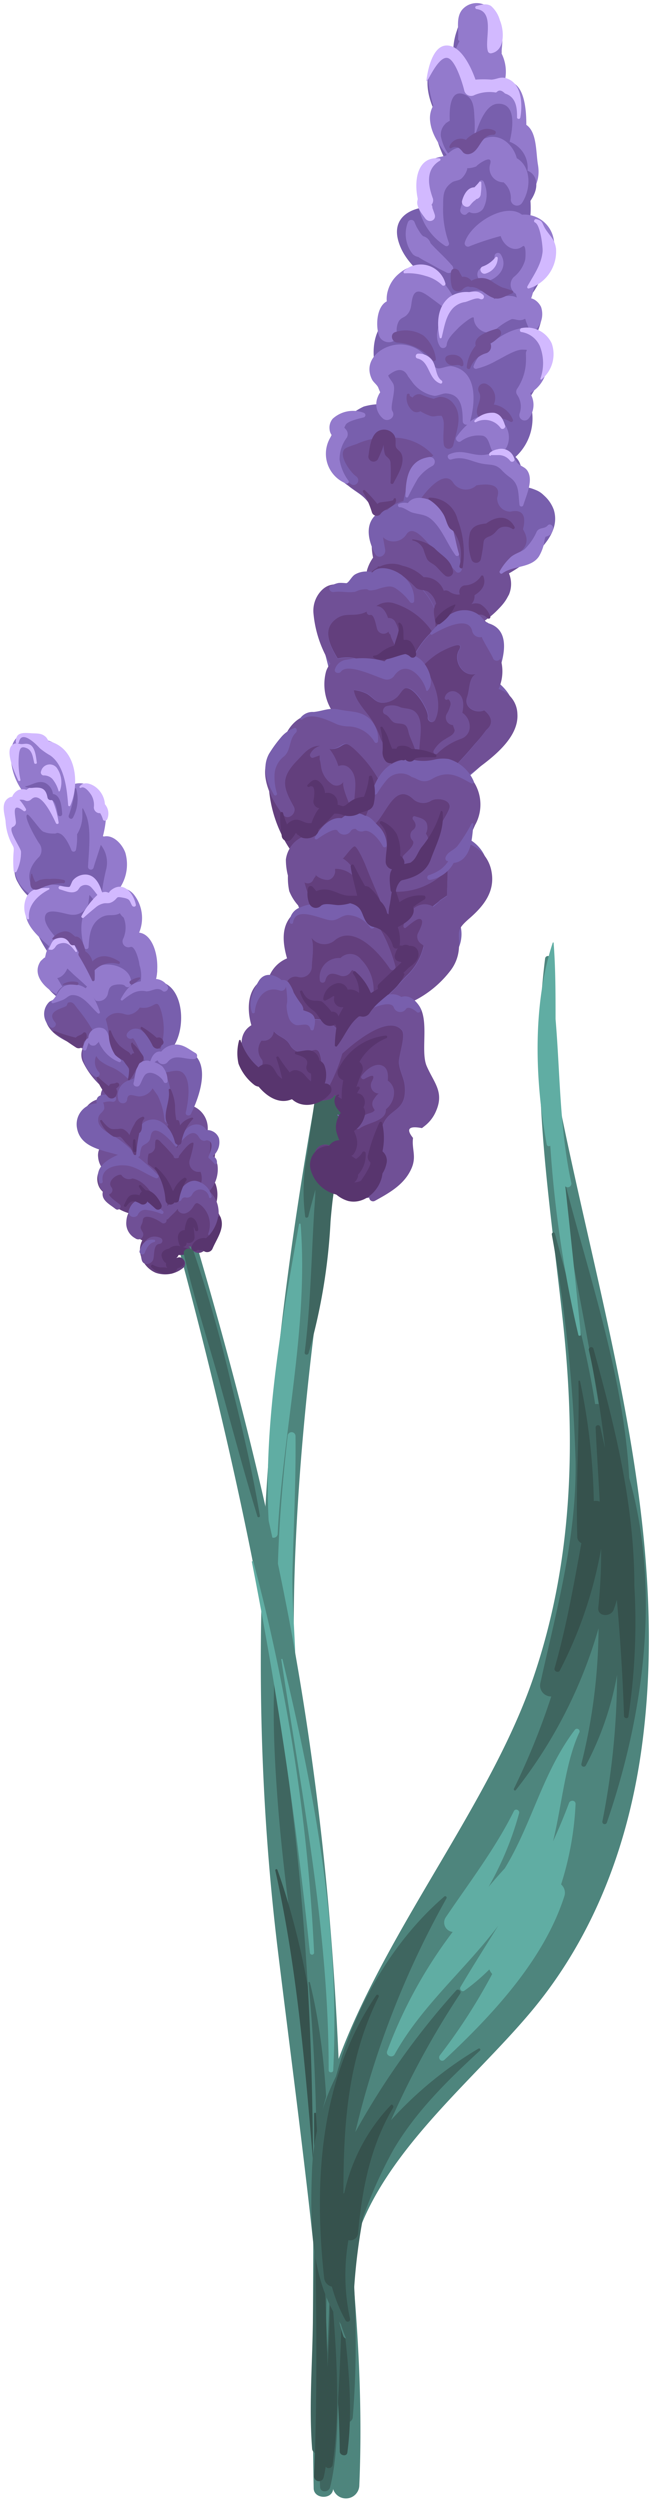 <svg xmlns="http://www.w3.org/2000/svg" viewBox="-0.41 -0.35 75.2 279.71"><title>Depositphotos_65202209_17</title><g data-name="Layer 2"><g data-name="Layer 8"><path d="M53 11.58c-.05-.27-.45-.15-.41.11 1.52 9.91-.23 19.67-1.81 29.46q-2 12.61-4.5 25.15c-3.33 16.78-7.1 33.44-10.28 50.23-6.46 33.89-9.49 67.19-5.29 101.57 2.43 19.86 5.22 39.57 6.09 59.59a1.49 1.49 0 0 0 3 0c.76-17.86-2.08-35.65-4.27-53.32s-3.7-35.09-2.81-52.8c1.71-35.32 10.46-69.75 16.28-104.5 1.48-8.85 2.8-17.74 3.68-26.68.94-9.47 2.08-19.39.32-28.81z" fill="#4e857d"/><path d="M36.69 120c-.27-.62-1.26-.84-1.42 0-.53 2.87-.87 5.81-1.3 8.7a22.33 22.33 0 0 0-.23 7.06c0 .18.31.17.35 0 .24-1 .51-1.94.79-3 0 .85-.09 1.7-.14 2.53-.31 5.23-.4 10.51-1.06 15.71 0 .26.36.29.44.06a65.39 65.39 0 0 0 2.46-14.75c.42-5.26 1.61-10.62 1.65-15.88a.85.85 0 0 0-1.54-.43z" fill="#3f6660"/><path d="M61.22 56.85c-.36-2.26-1.86-2.69-3.59-2.61.43-1.44.64-3-.86-3.82a2 2 0 0 0-.46-.14 5.32 5.32 0 0 0 1.93-1.45c1.2-1.78-.35-2.76 0-4.42s2.32-2.27 2.11-4.32a3 3 0 0 0-1.17-2.15c.9-1.65 1.85-4.14-.05-4.84a1.64 1.64 0 0 0-.39-.06 9.64 9.64 0 0 0 2.09-4.59c.19-1.18.24-2.81-.76-3.71a1.69 1.69 0 0 0-1.17-.49 11.06 11.06 0 0 0 0-2.64 1.43 1.43 0 0 0-.19-.53 5.26 5.26 0 0 0 .23-3.89 12.34 12.34 0 0 1-.88-4.19 4.47 4.47 0 0 0-1-2.95 1 1 0 0 0-1-.26 4.22 4.22 0 0 0-1.14.56c.81-3.05 1.45-7-.34-8.85s-3.35-.17-3.87 1.59a7.09 7.09 0 0 0-.4 2.3c0 .16-.07.3-.1.44a2.12 2.12 0 0 0-2.19 1c-1.12 1.64-.5 4.14.58 6-.71 1.16 0 3.13 1 5.08-1.86-.3-2.47 2.82-2.59 4.94-1.88.27-3.47 1.39-2.87 3.67.8 3 3.71 4.35 5.4 6.68q.33 1.14.58 2.31A12 12 0 0 0 46 31.63a1.53 1.53 0 0 0-2.22.9 8.19 8.19 0 0 0-.34 2.3 1.44 1.44 0 0 0-.22.07c-1.44.81-1.7 3.09-1.67 4.55a8.14 8.14 0 0 0 1.83 5 1.32 1.32 0 0 0-1.27.34 10.13 10.13 0 0 0-1.24 2.07 3.35 3.35 0 0 0-4.55 3.06 5 5 0 0 0 2.22 4.06c1.09.89 1.68 1 2.47 2.17.49.71.64 1.12 1 1.56a6.16 6.16 0 0 0-.62 4.44 4.61 4.61 0 0 0-.7 1.48c-.53 2 .21.94-1.36 1.75-1.83.93-3.71 1.29-4.12 3.68a4 4 0 0 0 .31 2.2c.45 1.44.78 2.81 1.11 4.26a13.73 13.73 0 0 0 1.93 4c-1.59-.49-3.42-.14-5.34 1.54-2.12 1.86-3.62 3.12-3.53 6.1.08 2.56 1.09 6.39 3.16 8.44-1.06 2.31-.08 5.47 1.22 8-1.61 0-2.15 2.37-2.3 4.19-2.49.61-2.76 4.1-3 6.75a2.73 2.73 0 0 0-1.69 1 3.58 3.58 0 0 0-.38 3.46c1.42 3.26 6.6 4.33 9.66 3.68a1 1 0 0 0 .71-.56c0 .07.08.13.11.19a1.58 1.58 0 0 0 1.43 1.59 1.63 1.63 0 0 0-.49 2.51l-1 2.15a1.19 1.19 0 0 0-2.28 0c-1 3.64 2.28 5.49 5.61 5.14 1.51-.16 3.19-.67 3.95-2.13.94-1.82-.7-3.74.5-5.16s2.58-1.34 3-3.64c.34-1.85-.62-3.1-1.18-4.74-.86-2.55.44-4.88-1.33-6.84 2.13-1.61 4.57-3.36 5.47-5.37a3.85 3.85 0 0 0 .19-2.84c-.08-.2-.33-.45-.37-.64-.1-.41-.24-.59-.37-.66a2.49 2.49 0 0 0 .26-.18c.29-.22 1.49-.28 2-.68a4.85 4.85 0 0 0 1.08-1.32 4.47 4.47 0 0 0 .57-2.58 4.15 4.15 0 0 0-3-3.73c.93-2.09 1.89-5 0-6 4.52-3.53 8.48-7.95 3.79-11.43.94-2.16 1.91-5.51-.69-6.35a2.34 2.34 0 0 0-.75-.09c1.08-.91 2.4-1.82 2.92-3.08a3.08 3.08 0 0 0 0-2.4c2.64-1.5 5.25-3.76 4.73-6.99z" fill="#785fad"/><path d="M37.54 124.45l-.09-.09c-.07-.07-.17.06-.08.11l.11.06a.05.05 0 0 0 .06-.08z" fill="#785fad"/><path d="M59.79 18.08c-.24-1.41-.1-3.64-1.3-4.46 0-1.9-.25-4.82-2.19-4.87a1.85 1.85 0 0 0-.23 0 4.57 4.57 0 0 0-.39-3.19C56 3.58 55.84 1 53.77.17a2.13 2.13 0 0 0-2.49.6c-.69.89-.34 2.18-.43 3.22a.24.24 0 0 0 .17.25 13.38 13.38 0 0 0-.59 1.31l-.23-.05c-3.45-.43-2.86 3.59-2.12 5.95a2.82 2.82 0 0 0-.36 1.72c.24 2.52 2.64 4.31 3.66 6.5.2.43.76.1.7-.3-.26-1.62-1.11-5.44-2.72-6A1.34 1.34 0 0 0 51 11.71c-.2-.52-.36-1.06-.54-1.58a20.35 20.35 0 0 1 1.21 3.72v2.5a.34.34 0 0 0 .62.17 21.47 21.47 0 0 0 1.56-3 .27.27 0 0 0 .24-.11c.4-.67.9-2.09 1.71-1.34.33.31.05 2.19 0 2.56A1.35 1.35 0 0 0 57.15 16c-.28 0-.21.35 0 1.14.15.48.49.9.67 1.36.69 1.85-.73 3-1.76 4.51-.35.52.46 1.15.87.67 1.65-1.9 3.29-3.08 2.86-5.6z" fill="#937acc"/><path d="M56.31 8.43c-.72-.26-1.09.1-1.74.13a11.45 11.45 0 0 0-1.77 0c-.55-1.56-1.69-3.87-3.26-3.82s-2.09 2.77-2.24 3.95c0 .05.07.07.1 0 .39-.64 1.36-2.71 2.25-2.56s1.72 2.9 1.9 3.68a.79.79 0 0 0 1.15.47 4.39 4.39 0 0 1 2.37-.28.34.34 0 0 0 .15-.09q.36-.33.88.2c1.18.37 1.37 1.47 1.35 2.67 0 .21.33.26.37 0 .25-1.43.18-3.78-1.51-4.35z" fill="#d2b9ff"/><path d="M58.62 18.75a3.1 3.1 0 0 0-2-3.24c.39-1.61.75-4.33-1.32-4.25-1.32.05-2.14 2.12-2.68 4a12.1 12.1 0 0 0 .07-2.3c-.06-.87 0-2.23-1-2.68-1.68-.82-1.84 1.42-1.77 2.89a1.71 1.71 0 0 0-1 1.69 5 5 0 0 0 1 2.21c-1-.06-1.61 1.08-1.8 2-1.72.84-.43 4 .19 5.21.31.62 1.31.19 1.11-.47s-1.19-3.29-.4-3.46a.78.78 0 0 0 .56-.74 1.54 1.54 0 0 1 .24-1q.29-.34.59 0a2.07 2.07 0 0 1 .5.25c.28.57.56 1.14.87 1.7a.61.61 0 0 0 1.11-.47 13.3 13.3 0 0 0-.89-2.23h.08c.8-1.21 1.58-2.42 2.32-3.67.21-.36.55-1.39.81-1 .38.53-.31 2.21-.49 2.75a.86.86 0 0 0 .6 1.05l1.43 2.45c-.39.84.64 1.81 1.36 1.05-1.2 1.28-2.33 2.64-3.53 3.93-.48.52.17 1.51.8 1 1.4-1 4.55-3.33 4.2-5.42a1.49 1.49 0 0 0-.96-1.25z" fill="#785fad"/><path d="M55.53 1.92a3.29 3.29 0 0 0-1-1.61C54 0 53.47.18 52.9.32c-.2.05-.13.31 0 .34 2.12.26.88 3.5 1.29 4.73a.33.33 0 0 0 .39.22c1.58-.32 1.42-2.61.95-3.69z" fill="#d2b9ff"/><path d="M57.42 17.35c-.43-1.62-2-2.95-3.73-2.15a4.87 4.87 0 0 0-1.33 1.46c-.23 0-.76-.49-1.1-.51a1.87 1.87 0 0 0-1.11.34c-.2.14-.85.65-.52.51-.57.23-1.09.16-1.63.53a4.11 4.11 0 0 0-1.58 2.94 6.6 6.6 0 0 0 3 6.69.28.28 0 0 0 .41-.32 11 11 0 0 1-.65-4.2c0-1.12 0-1.9 1-2.59.32-.21.73-.15 1.08-.45a2.37 2.37 0 0 0 .61-1 .68.68 0 0 0 0-.13h.14a3.06 3.06 0 0 0 .9-.21c-.15 0 1.94-1.59 1.52-.21a1.57 1.57 0 0 0 1.51 2 2.29 2.29 0 0 1 .81 1.95.69.69 0 0 0 1.27.34c1.06-1.67.98-4.08-.6-4.99z" fill="#937acc"/><path d="M61.51 26.22A3.34 3.34 0 0 0 58 23.67c-1.84-1.44-5.78 1-6.4 3.12a.37.37 0 0 0 .45.45 29.75 29.75 0 0 1 3.57-1.18c.28 1 1.43 1.94 2.46 1.15.4-.3.34 1.23.27 1.54a3.73 3.73 0 0 1-1.28 1.91 1.2 1.2 0 0 0 .24 1.86 4.42 4.42 0 0 1 .21 1.28c0 .47.77.81 1 .27a5.93 5.93 0 0 0 .82-2.25c1.54-1.41 2.66-3.58 2.17-5.6z" fill="#937acc"/><path d="M44.74 55.71a7.3 7.3 0 0 1 3.36-5.1 5.9 5.9 0 0 0-4.92-2 7.68 7.68 0 0 0-3.61.66c-.32.14-1.27.37-1.47.65-.61.87.68 2.55 1.31 3s.05 1.25-.52.88c-1.39-.9-2.81-2.59-2.41-4.4a5.79 5.79 0 0 1 1.12-2.11 3.29 3.29 0 0 0-1.3 2.56 5 5 0 0 0 2.22 4.06c1.09.89 1.68 1 2.47 2.17.33.48.51.82.68 1.13a2.22 2.22 0 0 1 1.27-.5 4.13 4.13 0 0 1 1.8-1z" fill="#705096"/><path d="M57.68 61.48q1.41-1 .44-2.65.62-2.41-1.43-2a1.48 1.48 0 0 1-1.47-1.47q.63-2-2.32-1.48a1.71 1.71 0 0 1-2.64-.34c-.87-1.29-2.68.49-3.77 2.1a3.72 3.72 0 0 1 1.27.51c2.27 1.48 3 4.57 3.49 7 .08.36-.38.7-.66.38-.83-.94-1.79-1.78-2.67-2.68-.56-.58-2.06-2.67-2.84-1.51a1.71 1.71 0 0 1-2.65.34l.25 1.41c.12.65-.77 1.12-1.12.47a7.06 7.06 0 0 1-.37-.82 6.51 6.51 0 0 0 .15 1.3 4.61 4.61 0 0 0-.7 1.48c0 .12 0 .2-.07.3a3.1 3.1 0 0 1 1-.33 5.53 5.53 0 0 1 3.23.6c2.42 1.17 3.47 3.1 4.07 5.52a6.78 6.78 0 0 1 2.61-1.06 2.73 2.73 0 0 1 2.38.52 8.43 8.43 0 0 0 2.68-2.88 3.08 3.08 0 0 0 0-2.4 13.87 13.87 0 0 0 2.9-2.2c-.29.27-.57.52-.85.76a.66.66 0 0 1-.91-.87z" fill="#705096"/><path d="M61.56 56.68a3.92 3.92 0 0 0-3.31-2.55 4.43 4.43 0 0 0-1.06-3.28 5.81 5.81 0 0 0 1.58-6.53c1.29-2.06 3.24-5.43 1.31-7.19s-4.35 0-5.65 1.46a.39.39 0 0 0 .37.64c1.59-.37 2.87-.9 2.26 1.23a12.21 12.21 0 0 1-1.72 3 1.74 1.74 0 0 0 .26 2.05c.91 1.16.17 3-.71 4.2a4.62 4.62 0 0 0-3.17.84 3.2 3.2 0 0 0-2.41-.39 5.2 5.2 0 0 0-1.07-2.62 1.2 1.2 0 0 0-.55-1.23A8.63 8.63 0 0 1 46 45.05c-.56-.7-.51-2-.68-2.78s-1.22-4.08.07-4.36a1.78 1.78 0 0 0 1.23-2.16c-.59-2.17.52.07.73.44a12.35 12.35 0 0 0 1.49 2c1.33 1.5 2.66 2.69 3.49 4.58a.33.33 0 0 0 .57 0 5.23 5.23 0 0 0-.41-4.77c-.59-1.17-1.4-2.21-2-3.37-.08-.16-.16-.33-.24-.5h.1c.51-.28.92-.67 1.47-.53.72.18.88.62 1.74.41.59-.15.71-.34 1.32 0a3.4 3.4 0 0 1 1.63 2c0 .37.64.55.72.1a5.51 5.51 0 0 0-.75-4 2.89 2.89 0 0 0-3.12-1.3 3.11 3.11 0 0 0-4.14 1.41c-.05-.07-.09-.15-.15-.21a3.53 3.53 0 0 0-4.42-1c-1.64.93-1.91 2.6-1.69 4.26-1.76 1.41-1.89 4.29-1.09 6.41.46 1.23.73 2.3 1.11 3.24a6.68 6.68 0 0 0-2.69.22 7.28 7.28 0 0 0-3.81 4.29c-.4 1.8 1 3.5 2.41 4.4.57.37 1-.5.52-.88s-1.92-2.16-1.31-3c.2-.28 1.15-.51 1.47-.65a7.68 7.68 0 0 1 3.61-.66 5.9 5.9 0 0 1 4.92 2 7.3 7.3 0 0 0-3.36 5.1 4.13 4.13 0 0 0-1.78 1 2.15 2.15 0 0 0-1.8 1.12c-.65 1.16-.17 2.69.41 3.77.35.65 1.24.18 1.12-.47l-.25-1.41a1.71 1.71 0 0 0 2.65-.34c.78-1.16 2.27.93 2.84 1.51.87.9 1.84 1.74 2.67 2.68.28.31.73 0 .66-.38-.53-2.44-1.22-5.53-3.49-7a3.72 3.72 0 0 0-1.27-.51c1.09-1.61 2.9-3.4 3.77-2.1a1.71 1.71 0 0 0 2.64.34q2.95-.47 2.32 1.48a1.48 1.48 0 0 0 1.47 1.47q2-.45 1.43 2 1 1.7-.44 2.65a.66.66 0 0 0 .93.93c1.63-1.48 3.68-3.41 2.94-5.8z" fill="#785fad"/><path d="M33.46 93.29c.6-.23 1.37 0 1.92-.21s.86-.74 1.28-1.13a3.39 3.39 0 0 1 3.85-.68.67.67 0 0 1 0-.25c.58-1.31.75-2.84 1.54-4a15.46 15.46 0 0 0-2.73-3.56c-1.42-1.2-1.15-.1-2.54 0-.56.06-.92-.37-1.37-.38-1.18 0-1.8.86-2.47 1.54-2 2.05-1.72 3.05-.48 5.28.4.72-.63 1.59-1.18.91a10.58 10.58 0 0 1-1.58-2.73 14.44 14.44 0 0 0 2.3 6.53 3 3 0 0 1 1.46-1.32z" fill="#633f7d"/><path d="M42.33 127.11a5.62 5.62 0 0 1 0-1.28c.62-2.31 2.84-1.61 2.55-4.71-.09-.91-.6-1.65-.66-2.63 0-.81.8-3 .34-3.56-1.42-1.69-4.93 1-6.68 2.61a18.86 18.86 0 0 1-1.66 4 .44.44 0 0 1-.81-.22 11.18 11.18 0 0 0 .12-3.13c-.24-1.23-.42-1.27-1.54-.8a1.71 1.71 0 0 1-1.93-.78c-.48-.9-1.27-.88-1.85-1.6a1.13 1.13 0 0 1-1.36 1.06 1.68 1.68 0 0 0 .05 2.16c.31.68-.53 1.48-1.1.85a4.14 4.14 0 0 1-1.18-2.82 3.61 3.61 0 0 0 .08 2.74c1.42 3.26 6.6 4.33 9.66 3.68a1 1 0 0 0 .71-.56c0 .07.08.13.11.19a1.58 1.58 0 0 0 1.43 1.59 1.63 1.63 0 0 0-.49 2.51l-1 2.15a1.19 1.19 0 0 0-2.28 0c-1 3.64 2.28 5.49 5.61 5.14l.42-.07a.42.42 0 0 1 .1-.26c2.27-2.52 1.14-3.25 1.36-6.26zm-2.84-1v.04z" fill="#633f7d"/><path d="M50.95 72.38c.74-1.29-1.86.08-2.15.25a8.66 8.66 0 0 0-1.92 1.55c.05.07.12.12.17.19 1.12 1.53 2.06 4 1.19 5.85-.23.47-.86.11-.78-.33.13-.74-1.57-3.55-2.55-3.22-.3.1-.67.82-1 1.06a2.45 2.45 0 0 1-1.08.51c-1.12.21-1.36-.44-2.15-.94a4.14 4.14 0 0 0-1.54-.44c.13 1.2 1.4 2.42 1.94 3.27a9.61 9.61 0 0 1 1.08 2.26 12.89 12.89 0 0 1 1.34 3.39 3.73 3.73 0 0 1 3.5.15 4.54 4.54 0 0 1 3.44-.43.73.73 0 0 1 0-.07c.79-.82 1.55-1.65 2.28-2.53A16.39 16.39 0 0 0 54 81.33q1.19-1-.22-2.21c-.94.43-2.34-.29-1.92-1.47.33-.92.14-2.27 1.13-2.65-1.55.58-2.75-1.38-2.04-2.62z" fill="#633f7d"/><path d="M47.78 89.27a1.67 1.67 0 0 1-2-.26c-2-1.82-3 1.75-4.22 2.82-.05 0-.11 0-.16.07a4.62 4.62 0 0 1 .86 1 10.59 10.59 0 0 1 1.2 5.78 10 10 0 0 0 4.62-4.32A25.93 25.93 0 0 0 49 91.8c.2-.49 1-1.6.91-2-.14-.8-1.6-.91-2.13-.53z" fill="#633f7d"/><path d="M42.19 74a2.27 2.27 0 0 1 .45.3 7.07 7.07 0 0 1 .69-.7 2.82 2.82 0 0 1 1.26-.47 2.28 2.28 0 0 1 1.18.17 9.5 9.5 0 0 1 2.18-3 8 8 0 0 0-4.42-3.25c-1.56-.35-2 .76-3.37 1.18s-2.09-.21-3.18.81c-1.28 1.19-.46 2.85.4 4.28a4.6 4.6 0 0 1 2.07 0 9.22 9.22 0 0 1 2.74.68z" fill="#633f7d"/><path d="M43.52 101.63c0 .5-.67.52-.82.11-.68-1.82-1.51-3.62-2.22-5.43-.14-.35-.91-2.08-1.2-2.06s-1 1.11-1.28 1.33a4 4 0 0 1-1.54.88c-1 .27-1.77-.22-2.48.74-.94 1.27.25 2.54.76 3.83a3.17 3.17 0 0 1 1.2.32c4.3-2.3 6.78 2.38 7.88 6.37a.34.34 0 0 1-.62.26c-1.05-1.67-3.91-4.93-6.1-3.24a1.8 1.8 0 0 1-2.77-.36c.49.74.18 2.5.14 3.37a1.22 1.22 0 0 1-1.52 1.16 1.05 1.05 0 0 0-1.32.71c.9.78.93 2 1.29 3a3.89 3.89 0 0 1 1.39 1.12 3.06 3.06 0 0 1 3.37 1.64c1.36-1.76 3.09-3.53 5.07-4.11.78-.8 1.54-1.61 2.3-2.43a6.4 6.4 0 0 0 1.79-2.82c.5-1.53.08-1.34.24-2.52a4.39 4.39 0 0 1 .74-2.23c.26-.35.7-.56 1-.89l.79-.53.09-3.13a7.7 7.7 0 0 1-6.21 2.52c-.01.85-.02 1.63.03 2.39z" fill="#633f7d"/><path d="M57.49 79.53a3 3 0 0 0-2.11-2.79 4.74 4.74 0 0 0 .21-3.41 3 3 0 0 0-.9-1.33c.21-2-.65-3.83-3.24-3.4a6.78 6.78 0 0 0-2.61 1.06c-.6-2.43-1.65-4.35-4.07-5.52a5.53 5.53 0 0 0-3.23-.6c-1.25.2-1.93 1.17-3 1.4s-1.94-.23-2.93.73a3.26 3.26 0 0 0-.94 2.62 12.85 12.85 0 0 0 1.89 5.63 2.4 2.4 0 0 0-.49.88 5.59 5.59 0 0 0 .87 4.68v.06l-.37.13-.22.11c-2.37-.89-4.56.51-5.19 3.24-3.22 1.66-1.79 5.42.12 7.81.55.68 1.58-.19 1.18-.91-1.23-2.23-1.55-3.23.48-5.28.67-.68 1.3-1.58 2.47-1.54a1.74 1.74 0 0 0-1.1.9c-.11.2.08.52.33.43l.72-.26v.47c.15.4.12.89.28 1.31a2.9 2.9 0 0 0 1.16 1.48.9.9 0 0 0 1.23-.32c-.24.47.58 2.29.82 2.94a.22.22 0 0 0 .42-.12c-.18-1.32.58-3.2-.54-4.3a1.11 1.11 0 0 0-1.27-.26 5.84 5.84 0 0 0-1-1.92.93.93 0 0 0 .22 0c1.4-.15 1.12-1.24 2.54 0A15.46 15.46 0 0 1 42.07 87c-.78 1.18-1 2.71-1.54 4a.67.67 0 0 0 0 .25 3.39 3.39 0 0 0-3.85.68c-.43.39-.71.92-1.28 1.13s-1.32 0-1.92.21a3.25 3.25 0 0 0-1.9 2.54 7.24 7.24 0 0 0 .23 1.81 7.05 7.05 0 0 0 .15 1.74 5.4 5.4 0 0 0 1.33 1.94 3.33 3.33 0 0 0-.58.35c-1.73 1.31-1.53 3.38-1 5.23a3.65 3.65 0 0 0-1.89 1.78 3.47 3.47 0 0 0-.15.4 2.16 2.16 0 0 0-.83.3c-1.57 1-1.64 3.23-1.12 5-1.58.95-1.36 3.12.1 4.72.57.63 1.4-.17 1.1-.85a1.68 1.68 0 0 1-.05-2.16 1.13 1.13 0 0 0 1.36-1.07c.58.71 1.37.7 1.85 1.6a1.71 1.71 0 0 0 1.93.78c1.12-.47 1.3-.43 1.54.8a11.18 11.18 0 0 1-.12 3.13.44.44 0 0 0 .81.22 18.86 18.86 0 0 0 1.66-4c1.75-1.6 5.25-4.3 6.68-2.61.46.55-.38 2.76-.34 3.56.06 1 .57 1.73.66 2.63.29 3.1-1.92 2.39-2.55 4.71a5.62 5.62 0 0 0 0 1.28c-.22 3 .91 3.74-1.33 6.24a.43.43 0 0 0 .52.67c1.65-.91 3.33-1.84 4.11-3.66.57-1.33 0-2.14.16-3.38q-1.22-1.52 1-1.1l.33-.26a4.13 4.13 0 0 0 1.26-1.68c.91-2.12-.26-3.15-1.06-5s.59-5.94-1.4-7.31a11.83 11.83 0 0 0 4.08-3.4 4.57 4.57 0 0 0 .93-2.55c.08-1.84-.42-1.88 1.19-3.28s2.85-3 2.46-5.19a4.06 4.06 0 0 0-2.85-3.23c.36-.65.71-1.32 1-2a4.7 4.7 0 0 0-.75-5.6c2.21-1.56 5.68-3.96 5.49-6.84zm-20.12-6.16c-.86-1.43-1.68-3.09-.4-4.28 1.1-1 1.94-.43 3.18-.81a3.33 3.33 0 0 0 .48-.2.33.33 0 0 0 .41.37c.45-.08.63 1.24.75 1.57a.75.75 0 0 0 1.24.33.88.88 0 0 0 .25-.26q-.4.26 0 .57c.08.51.47 1 .57 1.51 0 .24.37.15.39-.05a4.14 4.14 0 0 0-.44-2.93.81.81 0 0 0-.78-.39c-.26-.75-.67-1.36-1.32-1.33a2.25 2.25 0 0 1 1.85-.36 8 8 0 0 1 4.42 3.25 9.5 9.5 0 0 0-2.18 3 2.28 2.28 0 0 0-1.18-.17 2.82 2.82 0 0 0-1.26.47 7.07 7.07 0 0 0-.69.7 2.27 2.27 0 0 0-.45-.3 9.22 9.22 0 0 0-2.74-.68 4.6 4.6 0 0 0-2.1-.01zM49.6 99.92l-.79.53a6 6 0 0 1-.71.65 2 2 0 0 0-.52-.22c-1.46-.36-2.63 1.08-2.85 2.39 0 .13.12.29.25.19.3-.22 1.15-1 1.55-1 .72.08-.08 1.37-.22 1.72a1 1 0 0 0 .45 1.1 1.18 1.18 0 0 1 .26.23c0 .16-.09.34-.16.57a6.4 6.4 0 0 1-1.79 2.82c-.76.82-1.52 1.64-2.3 2.43-2 .59-3.71 2.35-5.07 4.11a3.06 3.06 0 0 0-3.37-1.64 3.89 3.89 0 0 0-1.39-1.12c-.37-1-.4-2.26-1.29-3a1.05 1.05 0 0 1 1.32-.71 1.22 1.22 0 0 0 1.52-1.16c0-.87.35-2.63-.14-3.37a1.8 1.8 0 0 0 2.77.36c2.19-1.69 5 1.57 6.1 3.24a.34.34 0 0 0 .62-.26c-1.1-4-3.58-8.68-7.88-6.37a3.17 3.17 0 0 0-1.2-.32 10.1 10.1 0 0 1-1.09-2.71.67.67 0 0 0 .94-.22 2.09 2.09 0 0 1 .33-.51l-.08-.13.29.23a2.19 2.19 0 0 0 1 .35c.52.06.93-.48.95-.95a1 1 0 0 1 0-.29 2.86 2.86 0 0 1 1.92.7.18.18 0 0 0 .33-.14 3.2 3.2 0 0 0-1.43-1.74h.07c.25-.22 1-1.31 1.28-1.33s1.06 1.7 1.2 2.06c.71 1.82 1.54 3.61 2.22 5.43.15.41.85.39.82-.11v-2.32a7.7 7.7 0 0 0 6.21-2.52zM49 91.8a25.93 25.93 0 0 1-.92 2.55 10 10 0 0 1-4.62 4.32 10.59 10.59 0 0 0-1.2-5.78 4.62 4.62 0 0 0-.86-1c.05 0 .11 0 .16-.07 1.24-1.06 2.22-4.63 4.22-2.82a1.67 1.67 0 0 0 2 .26c.53-.37 2-.24 2.15.55.07.39-.71 1.5-.93 1.99zm5-10.47a16.39 16.39 0 0 1-1.23 1.55c-.73.88-1.48 1.71-2.28 2.53a.73.73 0 0 0 0 .07 4.54 4.54 0 0 0-3.44.43 3.73 3.73 0 0 0-3.5-.15 12.89 12.89 0 0 0-1.34-3.39 9.61 9.61 0 0 0-1.08-2.26c-.55-.85-1.81-2.07-1.94-3.27a4.14 4.14 0 0 1 1.54.44c.79.51 1 1.16 2.15.94a2.45 2.45 0 0 0 1.08-.51c.32-.24.69-1 1-1.06 1-.34 2.68 2.47 2.55 3.22-.08.44.55.8.78.33.87-1.8-.07-4.31-1.19-5.85-.05-.07-.11-.12-.17-.19a8.66 8.66 0 0 1 1.92-1.55c.28-.16 2.88-1.53 2.15-.25s.5 3.2 2 2.62c-1 .38-.8 1.73-1.13 2.65-.42 1.18 1 1.9 1.92 1.47q1.37 1.25.21 2.23z" fill="#705096"/><path d="M60.33 37a2.4 2.4 0 0 0-.79-.45 2.48 2.48 0 0 0 .6-2.55c-.26-.56-1-1.25-1.73-.89a.63.63 0 0 0-.24.18c-.45-.13-.78-.47-1.32-.52a4 4 0 0 0-1.94.33C54 32 52.5 31.76 50.92 33c-.11.09-.23.2-.35.31-1.33-2.45-3.66-5.37-6.38-3A3.74 3.74 0 0 0 43 32.15a3.27 3.27 0 0 0-.13 1.22c-1.18.61-1.24 2.85-.86 3.85s2.11 1 2-.27a2.1 2.1 0 0 1 .22-1.38c.29-.42.6-.37.9-.7.52-.56.44-1.07.59-1.76.32-1.46 1.32-.69 2.14-.09.59.43 1.17.87 1.75 1.31-.9 1.26-1.53 2.92-.79 4.07a.41.41 0 0 0 .76-.21c.08-.69.87-1.39 1.32-1.87.15-.16 1.71-1.52 1.71-1.07 0 1.09 1.37 2.09 2.36 1.35a7.31 7.31 0 0 1 1.87-1.24c.26-.06.71.17 1.07.1a.92.92 0 0 0 .4-.13h.06a5.84 5.84 0 0 0 .38 1c-2.4-.16-5.53 2.41-6.16 4.27-.07.2.14.35.31.31a8.62 8.62 0 0 0 2.25-.91c.73-.35 2.1-1.25 2.91-1.23s.35 0 .38.48a9.9 9.9 0 0 1 0 1 5.81 5.81 0 0 1-1 2.93.6.6 0 0 0 0 .61 2.31 2.31 0 0 1 .3 2.11.59.59 0 0 0 1 .59 2.43 2.43 0 0 0 .17-2.85 3.85 3.85 0 0 0 1.89-2.82c.2-1.24.72-2.82-.47-3.82z" fill="#937acc"/><path d="M58.62 52.33c-.26-.4-.64-.47-1-.76s-.47-.88-.91-1.26a1.39 1.39 0 0 0-.66-.33 1 1 0 0 0 .27-.37 2.46 2.46 0 0 0-1.89-3.45 3 3 0 0 0-2.24.66c.6-2.08.88-5.62-2-6.19-.51-.1-1.28.33-1.67.22-.56-.16-.91-1-1.3-1.38a3.89 3.89 0 0 0-3-1.28c-2 .09-4.06 1.8-3 3.92.16.32.6.62.71.94.3.81.25.18-.09 1.07a2.08 2.08 0 0 0 .6 2.35c.54.49 1.49-.14 1.06-.82-.31-.49.41-2.23.12-3-.09-.25-.59-.82-.58-1q1.55-1.25 2.21.11l.44.59a3.9 3.9 0 0 0 2.51 1.59c.44 0 .94-.3 1.33-.27 1.73.11 1.83 1.73 1.84 3.1a.4.4 0 0 0 .52.38 8 8 0 0 0-1.22 1.4c-.2.28.2.69.48.48a3.34 3.34 0 0 1 2.5-.62c.61.19.7 1 .94 1.53a.69.69 0 0 0 .3.32 6.18 6.18 0 0 1-.76.23c-1.63.34-2.66-.73-4.28 0-.32.14-.09.67.24.57 1.39-.44 2.22.25 3.52.48.87.16 1.43 0 2.09.68a6.23 6.23 0 0 0 .94.83c1.08.76.93 1.8 1.08 3.06a.22.22 0 0 0 .43.06c.37-1.17 1.14-2.79.47-3.84z" fill="#937acc"/><path d="M53.72 20a.27.27 0 0 0-.48-.06 4 4 0 0 1-1.08 1.24 1.38 1.38 0 0 0-.68.74 9.4 9.4 0 0 0-.38 1.17c-.1.42.46.82.77.45.05-.08.16-.11.23-.17a1.23 1.23 0 0 0 1.56-.37 3.35 3.35 0 0 0 .06-3z" fill="#937acc"/><path d="M50.1 29.28c-.72-.85-1.58-1.58-2.33-2.42a1.17 1.17 0 0 0-.85-.79.59.59 0 0 0-.09-.1 2.12 2.12 0 0 1-.32-.44 4.33 4.33 0 0 1-.52-1 .4.4 0 0 0-.76 0 3.63 3.63 0 0 0 .55 3.56 1.17 1.17 0 0 0 .61.31 10.08 10.08 0 0 0 1 .58c.7.37 1.38.79 2.1 1.12a.51.51 0 0 0 .61-.82z" fill="#937acc"/><path d="M55.63 28.12a.38.38 0 0 0-.7.19c0 .74-.77 1-1.36 1.26a.82.82 0 0 0 .43 1.58c1.38-.32 2.49-1.66 1.63-3.03z" fill="#937acc"/><path d="M48.76 17.37c-2.57-.27-2.85 2.65-2.41 4.57-.3.71.39 1.55.82 2.14s1.29.22 1.06-.45q-.12-.36-.25-.71c0-.21-.06-.33-.11-.35a.77.77 0 0 0 .17-.69c-.56-1.54-.85-3.3.79-4.26a.14.14 0 0 0-.07-.25z" fill="#d2b9ff"/><path d="M53.23 20c-.17.22-.36.41-.55.61-.76 0-1.19.81-1.38 1.5-.14.48.54.94.89.52a3.19 3.19 0 0 1 .44-.48q.47-.32 0-.23a.61.61 0 0 0 .76-.58 7 7 0 0 0 .06-1.23c.03-.11-.13-.19-.22-.11z" fill="#d2b9ff"/><path d="M55 28.48a3.23 3.23 0 0 1-1.43 1c-.5.26-.06 1 .44.75a1.84 1.84 0 0 0 1.28-1.71.15.15 0 0 0-.29-.04z" fill="#d2b9ff"/><path d="M50.37 44.86a1.92 1.92 0 0 0-1.54-.81c-.11 0-.9.25-.63.24a7.24 7.24 0 0 1-1.52-.52.89.89 0 0 0-.92.36l-.34-.2a.16.16 0 0 0-.05-.21.17.17 0 0 0-.25.1 1.86 1.86 0 0 0 .7 1.84.77.77 0 0 0 .81 0 6 6 0 0 0 1.09.52c.48.16.73-.06 1.16 0 .08 0 .05-.13.22.16a1.93 1.93 0 0 1 .15.83c0 .73-.1 1.43 0 2.16a.54.54 0 0 0 1.06.14c.32-1.47 1.12-3.22.06-4.61z" fill="#705096"/><path d="M55.08 36.46c-.83.25-2.56.8-2.26 1.87a4.39 4.39 0 0 0-1 2.4c0 .2.31.3.39.11A2.66 2.66 0 0 1 54 39.17a.8.8 0 0 0 .43-1.17c.13.21 1-.63 1.1-.75a.47.47 0 0 0-.45-.79z" fill="#705096"/><path d="M54.85 44.91a1.88 1.88 0 0 0 .12-1.1 1.81 1.81 0 0 0-.91-1.18.65.65 0 0 0-.88.88c.42.71-.24 1.47-.23 2.24a.86.86 0 0 0 1.08.82 3.28 3.28 0 0 1 2.68.27c.13.08.34-.05.28-.21a2.75 2.75 0 0 0-2.14-1.72z" fill="#705096"/><path d="M47 37.21a3.68 3.68 0 0 0-3.12-.42c-.7.17-.48 1.13.16 1.19a5.66 5.66 0 0 1 4 2c.13.15.37 0 .32-.19A4.12 4.12 0 0 0 47 37.21z" fill="#705096"/><path d="M55 14.3a1.75 1.75 0 0 0-1.75 0 5.41 5.41 0 0 0-1.13.63 2.55 2.55 0 0 0-.39.37 1.35 1.35 0 0 0-1.83.7.15.15 0 0 0 .21.21c.58-.34 1 .08 1.29.48a.74.74 0 0 0 .72.19c1.22-.27 1.22-2.22 2.73-2.15a.26.26 0 0 0 .15-.43z" fill="#705096"/><path d="M56.95 32.19a8.79 8.79 0 0 0-1.14-.37 8.27 8.27 0 0 1-1.3-.78 2.11 2.11 0 0 0-2.21.06v-.09a1.13 1.13 0 0 0-1-.39l-.3-.54c-.13-.42-.87-.54-.94 0a4.26 4.26 0 0 0 .1 1.67.71.71 0 0 0 1.17.31 1.07 1.07 0 0 1 .6-.35.29.29 0 0 0 .13 0 .26.26 0 0 0 .19.06c1-.07 1.73 1 2.65 1.24.69.21 1.33-.32 2-.53.1-.06.17-.24.05-.29z" fill="#705096"/><path d="M49.62 39.47a.42.42 0 0 0-.15.57.87.87 0 0 0 .6.47c.33.08.82-.14 1.07.08a.19.19 0 0 0 .31-.13c.03-.99-1.03-1.34-1.83-.99z" fill="#705096"/><path d="M48.85 56.31c-.83-.79-2.8-1.5-3.62-.37a1.62 1.62 0 0 0-1 .08c-.19.08-.09.4.1.38.43 0 1 .48 1.4.6.93.26 1.57.18 2.32.93 1.07 1.06 1.62 2.63 2.51 3.84.13.18.46.08.39-.16-.56-1.83-.61-3.89-2.1-5.3z" fill="#937acc"/><path d="M40.3 46.35a.27.27 0 0 0 0-.51 3.38 3.38 0 0 0-3.48.66 1.54 1.54 0 0 0-.35 1.18 1.24 1.24 0 0 0 .25.67 3.58 3.58 0 0 0 1.57 5.39c.18.09.44-.11.3-.3a5.34 5.34 0 0 1-1-2.37 4 4 0 0 1 .8-2.44.8.8 0 0 0 0-.81c-.3-.43-.33-.19-.13-.62s1.51-.72 2.04-.85z" fill="#937acc"/><path d="M47.59 50.79c-2.32.37-2.58 2.36-2.63 4.36a.16.16 0 0 0 .3.08c.34-.69.71-1.39 1.1-2.05A4.85 4.85 0 0 1 48 51.77a.54.54 0 0 0-.41-.98z" fill="#937acc"/><path d="M60.88 58.44c-.35.42-.89.17-1.22.67a6.23 6.23 0 0 1-1.38 2c-.47.33-1 .45-1.49.83a6.62 6.62 0 0 0-1.27 1.6c-.11.16.11.39.27.27 1.21-.9 3.24-.57 4.12-1.92a5 5 0 0 0 .49-1.15c.09-.26.11-.91.28-1.07-.07.07.36-.09.46-.17a1.16 1.16 0 0 0 .34-.67c.07-.36-.36-.67-.6-.39z" fill="#937acc"/><path d="M61.81 27.47c-.13-1-.61-1.34-1.12-2.1s-.27-1-1.08-1.2c-.21-.05-.37.27-.15.37.62.29.89 2.82.85 3.25-.13 1.46-1 2.64-1.7 3.9-.06.11 0 .28.18.23a4.32 4.32 0 0 0 3.02-4.45z" fill="#d2b9ff"/><path d="M44.81 29.94c-.1.08-.09.31.08.29a6.47 6.47 0 0 1 2.31.29 4.22 4.22 0 0 1 1.83 1c.13.19.48.08.4-.17a2.85 2.85 0 0 0-4.62-1.41z" fill="#d2b9ff"/><path d="M50.8 57.79a3.2 3.2 0 0 0-3.16-2.46.12.12 0 0 0-.06.21 4.85 4.85 0 0 1 1.62 1.64c.28.46.37 1.08.67 1.51.13.19.35.27.48.42A4.57 4.57 0 0 1 51 63c0 .25.34.35.38.1a10.42 10.42 0 0 0-.58-5.31z" fill="#633f7d"/><path d="M43.89 55.49c0-.18-.29-.1-.27.07s-1.36.25-1.55.32a1.53 1.53 0 0 0-.26.15 14.31 14.31 0 0 0-1.37-1.51c-.12-.11-.32 0-.23.18a10.19 10.19 0 0 1 1 2.28.56.56 0 0 0 1 .13c.36-.54 1.89-.82 1.68-1.62z" fill="#633f7d"/><path d="M54.44 68.58a2.62 2.62 0 0 0-1.1-1.33 1.4 1.4 0 0 0-1 0 1.31 1.31 0 0 0 .35-1c.75-.47 1.35-1.15 1-2.1 0-.12-.23-.18-.3 0a2.26 2.26 0 0 1-1.84 1 .72.72 0 0 0-.5 1 .89.89 0 0 1-.45 0 1.84 1.84 0 0 1-.75-.32.66.66 0 0 0-.6-.08A2.29 2.29 0 0 0 47 64.23a4.86 4.86 0 0 0-2.37-1.28 3.12 3.12 0 0 0-2.51.08h-.21c-.06 0-.06.07-.07.12a3.82 3.82 0 0 0-1 .79s0 .13.06.11a6.69 6.69 0 0 1 3.52-.15 13.8 13.8 0 0 1 1.71 1.51c.42.34.87.18 1.33.42a2.23 2.23 0 0 1 .93 1.37s-.06.07-.08.12c-.43.94.14 1.75 0 2.7 0 .15.19.17.25.07a4.94 4.94 0 0 0 .41-.8.4.4 0 0 0 .15 0c.4-.06.79-.33 1.18-.37s.72.21 1.11.19c1.05 0 1.63-1.31 2.7-.33a.19.19 0 0 0 .33-.2z" fill="#633f7d"/><path d="M61.33 38.07A3.07 3.07 0 0 0 58 36.35c-.23 0-.34.4-.06.45A2.71 2.71 0 0 1 60 38.37a5.19 5.19 0 0 1 .07 3.63c0 .07 0 .16.11.11a3.64 3.64 0 0 0 1.15-4.04z" fill="#d2b9ff"/><path d="M53.63 32.62c-.57-.46-.89-.35-1.55-.29a3.41 3.41 0 0 0-2.18.55c-1.4 1.1-1.44 2.94-1.11 4.55a.12.12 0 0 0 .22 0c.29-1.13.45-2.45 1.29-3.32a2.41 2.41 0 0 1 1.36-.67c.44-.11 1.23-.55 1.62-.35s.62-.25.35-.47z" fill="#d2b9ff"/><path d="M49 42.22c-.71-.51-.55-1.63-1.09-2.31a1.82 1.82 0 0 0-1.53-.69c-.3 0-.38.47-.07.54 1.38.31 1.18 2.32 2.55 2.8.22.07.3-.23.14-.34z" fill="#d2b9ff"/><path d="M54.9 45.84a2.66 2.66 0 0 0-2.21.87.12.12 0 0 0 .14.18 2.16 2.16 0 0 1 2.79.66c.19.23.58 0 .49-.29-.2-.65-.48-1.26-1.21-1.42z" fill="#d2b9ff"/><path d="M55.23 49.93c-.18 0-1.16.36-.85.7a.09.09 0 0 0 .15-.06h.79a1.6 1.6 0 0 1 1.35.63c.15.23.58.09.48-.2a1.51 1.51 0 0 0-1.92-1.07z" fill="#d2b9ff"/><path d="M54 58.22c-.76.09-1.46.19-1.81 1a5.3 5.3 0 0 0 .15 3 .55.55 0 0 0 1.06 0c.09-.46.18-.91.24-1.37.09-.67 0-.88.62-1.15a1.74 1.74 0 0 0 .67-.41c.28-.26.41-.55.82-.66a1.41 1.41 0 0 1 1.18.2c.15.1.32-.09.24-.24-.77-1.39-2.06-1.18-3.17-.37z" fill="#633f7d"/><path d="M44.49 50.39c-.14-.3-.5-.45-.6-.74s.09-.88-.2-1.33a1.35 1.35 0 0 0-1.88-.37c-.77.56-.87 1.93-1 2.79a.58.58 0 0 0 1.07.29c.1-.23.75-1.56.59-1.7.06 0 .07 1 .26 1.26s.48.34.56.78a19.42 19.42 0 0 1 0 2.31.18.18 0 0 0 .34 0c.44-.87 1.37-2.28.86-3.29z" fill="#633f7d"/><path d="M48.22 61a4.65 4.65 0 0 0-2.44-1 .06.06 0 0 0 0 .12 1.71 1.71 0 0 1 1.2 1 7.5 7.5 0 0 0 .41 1.1c.22.35.58.45.89.71s.69.76 1.09 1.09a.55.55 0 0 0 .91-.53c-.28-1.26-1.22-1.62-2.06-2.49z" fill="#633f7d"/><path d="M44.53 64c-.73-.61-2.49-1.24-3.27-.31a3.57 3.57 0 0 0-.47-.09 2.53 2.53 0 0 0-1.43.3c-.42.22-.7.9-1 1-.08 0-.73-.08-1 0a3 3 0 0 0-.73.29c-.43.19-.1.76.3.7.76-.12 1.46.08 2.18 0 .34 0 .54-.23 1-.28.94-.11.43.1 1 .1a3.5 3.5 0 0 0 1-.24c1.11-.29 1.37-.32 2.12.27A6.12 6.12 0 0 1 45.46 67c.12.16.42.17.47-.06a3.28 3.28 0 0 0-1.4-2.94z" fill="#785fad"/><path d="M55 70.64c-.25-.73-.55-1.31-1.17-1.45a2.58 2.58 0 0 0-2.29-1.27c-1.63 0-2.74 1.4-3.76 2.48-.12.12 0 .34.19.24 1-.59 4.1-2.27 4.47-.33a.89.89 0 0 0 1.08.61c-.13 0 1.19 2.16 1.22 2.33a.46.46 0 0 0 .83.11c.49-1.12-.22-1.69-.57-2.72z" fill="#785fad"/><path d="M46.61 73.4a3.06 3.06 0 0 0-4 .24 8.85 8.85 0 0 0-4.19-.18 1.52 1.52 0 0 0-1.34 1.05c-.17.41.45.59.67.28.74-1 3.87.57 4.89.87a1 1 0 0 0 1.1-.45c1.42-1.94 3.3.43 3.55 1.7a.1.1 0 0 0 .17 0c.84-.91.03-2.8-.85-3.51z" fill="#785fad"/><path d="M32.51 81.11A3.47 3.47 0 0 0 31 82.19 13.93 13.93 0 0 0 29.69 84c-.82 1.52-.26 3.2.56 4.58a.19.19 0 0 0 .34-.14 6.16 6.16 0 0 1-.28-2 2.72 2.72 0 0 1 1.1-2.19c.79-.76.49-1.9 1.32-2.65.17-.25 0-.6-.22-.49z" fill="#785fad"/><path d="M49.79 84.57a4.18 4.18 0 0 0-1.56.06 5.17 5.17 0 0 1-2.07.09c-2.52-.51-4.14 1.12-4.92 3.46-.11.34.38.52.56.24a11.42 11.42 0 0 1 1.14-1.59 2.07 2.07 0 0 1 2.73-.24c.52.13.85.48 1.43.47s.89-.34 1.38-.53c1.54-.62 2.5.05 3.85.77a.19.19 0 0 0 .26-.26 4.4 4.4 0 0 0-2.8-2.47z" fill="#785fad"/><path d="M40.93 80.05c-1-.88-2.13-.74-3.34-1s-1.81.15-2.9.26a1.7 1.7 0 0 0-1.49.68c-.09.12.1.24.2.16 1.09-.88 3 .15 4 .58a4.34 4.34 0 0 0 1.32.2 3.48 3.48 0 0 1 2.77 1.72.21.21 0 0 0 .4-.11 3.13 3.13 0 0 0-.96-2.49z" fill="#785fad"/><path d="M41.87 92c-.52-.53-.85-1-1.47-1.1a2.17 2.17 0 0 0-2.57.3c-1.23-.21-2.38 1-3 2.12-.11.18.13.32.27.21s2-1.43 2.28-.91a.86.86 0 0 0 1.47 0 .54.54 0 0 1 .56-.22.8.8 0 0 0 .86.25c.81-.31 1.88 1.12 2.15 1.68a.24.24 0 0 0 .45-.12 3.06 3.06 0 0 0-1-2.21z" fill="#785fad"/><path d="M52.57 91.86c0-.12-.16-.15-.21-.06a18.26 18.26 0 0 1-1.56 2.48c-.42.53-1.13.65-1.35 1.3a.34.34 0 0 0 .12.39h.07l.1.06a4.17 4.17 0 0 1-.77.84 4.66 4.66 0 0 1-1.41.7.28.28 0 0 0 .15.53 3.76 3.76 0 0 0 2.44-1.55 2.12 2.12 0 0 0 .2-.35 1.8 1.8 0 0 0 1.25-.66c.81-.93.84-2.47.97-3.68z" fill="#785fad"/><path d="M40.1 101.06c-1.24-.88-2-.46-3.28-.34s-2.34-.13-3.61.45a1.74 1.74 0 0 0-1.21 1.65c0 .21.35.28.39.05.28-2 3.36-.21 4.32-.25.7 0 1.07-.54 1.79-.59a3.24 3.24 0 0 1 2.52 1.4c.11.2.48.12.45-.12a3 3 0 0 0-1.37-2.25z" fill="#785fad"/><path d="M34.33 113a1.86 1.86 0 0 0-.43-.19l-.37-.13v-.19a1.29 1.29 0 0 0-.26-.54 11.59 11.59 0 0 1-.81-1.24 3.84 3.84 0 0 0-.61-1.17.81.81 0 0 0-.74-.23c-.74-.6-1.82-.94-2.5 0a7.79 7.79 0 0 0-.84 1.78 2.89 2.89 0 0 0 0 1.81.17.17 0 0 0 .33 0c.12-1.55 1.17-3 2.84-2.41a.51.51 0 0 0 .64-.49 9.44 9.44 0 0 1 .15 1.73 4.91 4.91 0 0 0-.07.5 4.48 4.48 0 0 0 .28 1.38 1.31 1.31 0 0 0 .72.71c.52.18 1.45-.42 1.67.47a.19.19 0 0 0 .37 0c.18-.73.3-1.39-.37-1.79z" fill="#785fad"/><path d="M46.67 112.55c-.39-.91-1.29-1.67-2.17-1.35-1.14-.81-2.87.1-3.66 1.17-.09.13.08.27.2.2.41-.23 2.31-1 2.61-.22a.77.77 0 0 0 1.38.18c.28-.36 1 .16 1.2.35s.56-.07.44-.33z" fill="#785fad"/><path d="M51.33 79.4c.18-.85.19-1.83-.58-2.27a.91.91 0 0 0-1.38.53.21.21 0 0 0 .36.21.65.65 0 0 1 .22.81 2.8 2.8 0 0 1-.36.83.85.85 0 0 0 .73 1.27c-.12 0 .17.46.14.63-.09.49-.67.67-1 .91a3.48 3.48 0 0 0-1.34 1.3c-.14.27.21.56.43.33a7.15 7.15 0 0 1 2.64-1.64 1.43 1.43 0 0 0 .93-1 1.86 1.86 0 0 0-.79-1.91z" fill="#705096"/><path d="M46.1 79.34c-.47-.46-1.09-.38-1.66-.54a2.17 2.17 0 0 0-1.63-.13c-.35.13-.55.73-.12.91s.54.58.89.84.84.11 1.25.3.42.75.57 1.18c.22.59.51 1.17.68 1.77a.23.23 0 0 0 .44-.06c-.01-1.19.57-3.29-.42-4.27z" fill="#705096"/><path d="M47.25 92.92a1.47 1.47 0 0 0 .08-1.19c-.23-.5-.82-.59-1.3-.75-.24-.08-.34.22-.22.38q.61.74-.07 1.2a.79.79 0 0 0 0 1.11c.46.45-.73 1.38-1 1.69s0 1.33.62 1.07c1.24-.53 2.82-2.28 1.89-3.51z" fill="#705096"/><path d="M40 107a1.52 1.52 0 0 0-2.31-.16 2.17 2.17 0 0 0-2.32 2.43.32.32 0 0 0 .63.09c.28-1.11 1.1-.75 1.74-.52a1 1 0 0 0 1.1-.45c.21-.35.24-.15.58.14a4.87 4.87 0 0 1 .58.59 11.56 11.56 0 0 1 1 1.53.22.22 0 0 0 .4-.11A4.84 4.84 0 0 0 40 107z" fill="#705096"/><path d="M43.68 121.69a1.61 1.61 0 0 0-.7-1.14c.08-.72 0-1.53-.78-1.73s-1.73.59-2.16 1.22c-.15.21.13.44.33.33.61-.33 1.35-.71.82.3A.91.91 0 0 0 42 122c-.17 0-.56.62-.63.72a.87.87 0 0 0 0 .88c.22.41.18.18.06.36s-.61.26-.78.34a3.71 3.71 0 0 0-1.29 1c-.26.31.09.89.47.61.93-.7 3-.77 2.95-2.15a2.41 2.41 0 0 0 .9-2.07z" fill="#705096"/><path d="M35.93 120.88a3 3 0 0 0-.05-2.06 1 1 0 0 0-.53-.5 1.44 1.44 0 0 0-.65-1c-.64-.36-1.29 0-2 0a.15.15 0 0 0 0 .29c.57.2 1.52.42 1.21 1.25a.69.69 0 0 0 .48.9 4.39 4.39 0 0 1 0 .89c-.13-.12-.26-.22-.38-.35-.31-.34-.52-.7-1-.84a.91.91 0 0 0-1 .18c-.45-.57-.89-1.17-1.25-1.74-.08-.12-.3 0-.25.11a22 22 0 0 1 .66 2.36 3.15 3.15 0 0 1-.44-.37c-.29-.32-.51-1-.92-1.18a1.15 1.15 0 0 0-1.29.25 6.57 6.57 0 0 1-2-3c0-.09-.17-.09-.18 0a5.41 5.41 0 0 0-.06 2.6A5.51 5.51 0 0 0 28 121a1 1 0 0 0 .53.23c1 1.2 2.38 2 3.73 1.4 1.21 1.14 3.25.67 4.29-.67a.68.68 0 0 0-.62-1.08z" fill="#58356e"/><path d="M42.39 128.47a7.13 7.13 0 0 0-.05-3.22.16.16 0 0 0-.29 0 19.35 19.35 0 0 0-1.28 3.64.74.74 0 0 0 .27.8 1.08 1.08 0 0 0 0 .19 4.41 4.41 0 0 1-.34.74c-.21.39-.46.76-.71 1.13a1.78 1.78 0 0 1-.75.2 1.39 1.39 0 0 0 .4-.63.54.54 0 0 0 0-.22 3.28 3.28 0 0 0 .87-2.43.2.2 0 0 0-.39-.05 2.09 2.09 0 0 1-.7.7.8.8 0 0 0-.23-.13c.13 0 0 0-.13-.11l-.16-.12a.53.53 0 0 0 .29-.22 2.18 2.18 0 0 0 .33-1.64 4.37 4.37 0 0 0-.32-.91 2.88 2.88 0 0 0 1.26-2 1.21 1.21 0 0 0-.2-.65 1.12 1.12 0 0 0-.12-1.31.89.89 0 0 0-.59-.26 3.45 3.45 0 0 1 .27-.48c.13-.17-.15-.37-.29-.23l-.08.07c.2-.57.4-1.15.64-1.7a.94.94 0 0 0-.28-1.17 6.18 6.18 0 0 1 3-2.65.15.15 0 0 0-.08-.29 6.69 6.69 0 0 0-5.25 3.7.89.89 0 0 0 .53 1.29 9 9 0 0 0-.18 2.1c-.29-.17-.51-.32-.4-.31a.11.11 0 0 0 .08-.18.12.12 0 0 0-.12 0c-.3.12-.38.51-.37.8a1.53 1.53 0 0 0 .31.78 4.62 4.62 0 0 0 .3.36l.09.12a2.63 2.63 0 0 0-.5 2.05 8.63 8.63 0 0 0 .34 1h-.14a1.36 1.36 0 0 0-1 .62 2.13 2.13 0 0 0-2 2.88 3.91 3.91 0 0 0 2.8 2.57 3.63 3.63 0 0 0 1.32.72c1.87.46 3.65-1.26 3.85-3.07a3.5 3.5 0 0 0 .48-1.27 1.36 1.36 0 0 0-.48-1.21z" fill="#58356e"/><path d="M46.38 106.11a.86.86 0 0 0-.82-.63 1.67 1.67 0 0 0-.16 0 .76.76 0 0 0-.83 0 .22.22 0 0 0-.26 0 2.35 2.35 0 0 0-.52 1c-.16.47.24.78.65.78l.08.07c-.79.76-2.39 2.26-2.56 2.44a.47.47 0 0 0-.06.52c-.28.15-.55.31-.81.48a6.31 6.31 0 0 0-1.74-2.43c-.18-.13-.35.14-.22.29a3.46 3.46 0 0 1 .64 2.12 1.52 1.52 0 0 0-1.27-.37 1.07 1.07 0 0 0-1.13-.73 2 2 0 0 0-1.61 1.77.19.19 0 0 0 .31.14 3.22 3.22 0 0 0 .72-.41l.2-.07v.18a.87.87 0 0 0 1 1.07v.07c-.19.33-.37.67-.55 1v-.09a.66.66 0 0 0-.79-.45c.12 0-.87-1.09-1.09-1.17a2.18 2.18 0 0 0-.75-.07c-.78-.06-1.06-.43-1.4-1.09-.07-.13-.29 0-.24.1a3.7 3.7 0 0 0 1.49 2.09c.82.6.92 2 2.24 1.66.08 0 .12-.09.19-.13a2.27 2.27 0 0 1 .15.36 14.55 14.55 0 0 0-.18 2c0 .11.16.19.23.1.89-1.11 1.31-2.45 2.47-3.34a1.17 1.17 0 0 1 .21 0 .89.89 0 0 0 1-.4c1.11-1.69 3.08-2.33 3.88-4.3 0-.1-.05-.14-.14-.14l.61-.6c.48-.35 1.31-.93 1.06-1.82z" fill="#58356e"/><path d="M48.9 90.47a11.49 11.49 0 0 1-2.16 4c-.29.4-.48.88-.73 1.24a2 2 0 0 1-.5.47l-.68.14a1 1 0 0 0 0-.32 1.25 1.25 0 0 0-.32-.52 1.06 1.06 0 0 0-.13-.09A5.37 5.37 0 0 0 44 93a3.38 3.38 0 0 0-1.66-1.46c-.17-.08-.35.12-.21.27 1.28 1.29.61 2.71.62 4.28a.89.89 0 0 0 .71.83c-.42.56-.22 1.71-.16 2.33a.3.3 0 0 0 .13.21c-.1.53-.14 1.06-.27 1.61a6.74 6.74 0 0 0-.09.89.86.86 0 0 0-.16-.12 2.47 2.47 0 0 0-.79-1.39c-.05-.13-.16-.33-.18-.35A5.44 5.44 0 0 0 41 99a.79.79 0 0 0-.56-.21c-.44-.76-.85-1.55-1.25-2.32-.11-.21-.39-.05-.36.15.17 1.11.48 2.17.73 3.25h-.31a.35.35 0 0 0-.14 0h-.41c-1 0-1.74-.69-2.77-.7a2.26 2.26 0 0 0-.95.19c-.12-.16-.25-.32-.39-.47a.3.3 0 0 0-.52.12 2.85 2.85 0 0 0 .1 1.65.8.8 0 0 0 1.32.35c.42-.4 1.47-.08 2-.09a5.2 5.2 0 0 0 1.28-.21 3.25 3.25 0 0 1 .36.11c1.05.43.92 1.19 1.46 2a1.26 1.26 0 0 0 .86.55 3 3 0 0 1 2.1 2.11.39.39 0 0 0 .77-.1 4.5 4.5 0 0 0-.22-2c.91-.46 2.06-1.2 1.73-2.25a10.88 10.88 0 0 1 1.26-.84c.16-.1.16-.4-.06-.44a3.89 3.89 0 0 0-2.73.74c-.14-.44-.29-.87-.41-1.27a2.07 2.07 0 0 1 .51-1.08 1.33 1.33 0 0 1 .16-.1c1.47-.32 2.71-.9 3.23-2.33.63-1.75 1.49-3.24 1.34-5.16.03-.29-.2-.34-.23-.18z" fill="#58356e"/><path d="M41.24 86.57c0-.17-.33-.19-.36 0a7.92 7.92 0 0 1-.57 2.24 2.75 2.75 0 0 0-1.46.48c-.33.2-.53.51-.87.56-.15 0-.42-.15-.61-.15a1.5 1.5 0 0 0 0-.31 1.13 1.13 0 0 0-1.41-1 1.88 1.88 0 0 0-.78-1.39c-.51-.27-.83.13-1.18.48a.14.14 0 0 0 .17.21c.82-.43.58 1.12.51 1.46a.77.77 0 0 0 .64.93 3.21 3.21 0 0 0-.5.77 5.62 5.62 0 0 0-.37.89h-.09c-.77.12-1.21-.64-2.07-.28a1.67 1.67 0 0 0-.58.43 9.94 9.94 0 0 1-.44-1.26.17.17 0 0 0-.33 0 14.07 14.07 0 0 0 .17 2.49.63.63 0 0 0 1.17.32 3.78 3.78 0 0 0 .33-.46q.09-.25.24.05c.2.07.35.27.56.35a1.63 1.63 0 0 0 1.52-.3.69.69 0 0 0 .3-.62A18.29 18.29 0 0 0 37 90.69a2.31 2.31 0 0 1 .82.1 2.29 2.29 0 0 0 2-.14c.61-.3 1.33-.23 1.58-1a5.57 5.57 0 0 0-.16-3.08z" fill="#58356e"/><path d="M48.31 84.06a6 6 0 0 0-2.64-.6 1.61 1.61 0 0 0-1.42-.33.35.35 0 0 0-.29.3 1.77 1.77 0 0 0-.48 0 10.18 10.18 0 0 1-.48-1.29 6.14 6.14 0 0 0-.61-1.14c-.08-.11-.28 0-.23.1a9.19 9.19 0 0 1 .25 2.53 1.53 1.53 0 0 0 .35 1.2.73.73 0 0 0 .71.19c.4-.14.75-.41 1.19-.31a.34.34 0 0 0 .3-.07.66.66 0 0 0 1.04-.06c.19-.3 1.91-.19 2.23-.19a.17.17 0 0 0 .08-.33z" fill="#58356e"/><path d="M45.52 71.42a.88.88 0 0 0-.75-.16c-.1-.65.12-1.52-.43-1.93-.11-.08-.21.07-.17.17.25.56-.3 1.7-.46 2.38a4.06 4.06 0 0 0-1.12.49c-.33.19-.73.65-1.14.63-.09 0-.16.13-.08.2.91.72 2.45-.16 3.57-.37a1.16 1.16 0 0 1 .57.31.39.39 0 0 0 .64-.37 2.39 2.39 0 0 0-.63-1.35z" fill="#58356e"/><path d="M50.48 67.29a4.71 4.71 0 0 0-2.09 1.53c-.26.31.1.9.47.61a4.84 4.84 0 0 0 1.69-2.07.05.05 0 0 0-.07-.07z" fill="#58356e"/><path d="M35.85 226.54c-1.09-7.44-2.18-14.88-3-22.35-.4-3.78-.74-7.56-1-11.34-.2-3.16-1.37-8.26.44-11.11.13-.2-.17-.36-.31-.18-1.76 2.29-1.69 4.87-1.74 7.67-.08 3.79.1 7.58.38 11.36.54 7.5 1.6 14.95 2.67 22.38 2.26 15.69 4.34 31.21 4.5 47.08a.64.64 0 0 0 1.28 0c1.19-14.51-1.13-29.2-3.22-43.51z" fill="#3f6660"/><path d="M33.23 136.63c0-.09-.16-.13-.18 0-2 11.25-4.17 23.23-3.3 34.68a.46.46 0 0 0 .91 0c.58-11.5 3.47-23.18 2.57-34.68z" fill="#60ada3"/><path d="M32.32 175.49c.13-5.06.39-10.1.34-15.16a.44.44 0 0 0-.88 0c-.57 5-1 10.09-1.11 15.16s.81 9.76 1.43 14.81a.2.2 0 0 0 .4 0c.5-4.89-.3-9.89-.18-14.81z" fill="#60ada3"/><path d="M37.84 257.81c-.66-5.64-1.07-11.31-1.54-17-.9-10.85-2-21.6-5.66-31.94a.12.12 0 0 0-.24.07c2.38 10.64 3.31 21.54 4.21 32.39s2.91 21.72 3 32.6c0 .47.79.62.85.12.72-5.38 0-10.85-.62-16.24z" fill="#36524d"/><path d="M32 181.17c-6-31.69-16.45-62.18-26.7-92.69-.15-.45-.82-.18-.68.26 9.58 30.77 19.07 61.81 24.76 93.58a334.17 334.17 0 0 1 5 47.08c.57 16.21 0 32.43.31 48.64 0 1.23 2.1 1.32 2.18.08 2.06-32.34 1.13-65.06-4.87-96.95z" fill="#4e857d"/><path d="M16.6 105.69a3.53 3.53 0 0 0-2-1.8c0-2.18-.37-4.84-2.76-4.2h-.07c.15-.74 1.13-1.71 1.33-2.42a3.11 3.11 0 0 0-2.4-4.15 3.85 3.85 0 0 0-.12-4.39 2.64 2.64 0 0 0-3.38-.89c-.75-2.69-2.11-6.19-5-5.43a.92.92 0 0 0-.59.73A12.21 12.21 0 0 0 3 89.22a1.82 1.82 0 0 0-1.41.08c-2 1-.86 4.24.11 6.25a2.56 2.56 0 0 0-.1 2.85 5.65 5.65 0 0 0 2.23 2.3 2 2 0 0 0-.3.4c-.79 1.52.53 3.78 1.65 5.47a2.39 2.39 0 0 0-.74 2.63c.38 1.28 1.64 2.08 2.64 2.85a24.81 24.81 0 0 0 5 3.16 1 1 0 0 0 1-1.67c-.19-.19-.39-.36-.59-.54a1.72 1.72 0 0 0 .38-.3 1 1 0 0 0 .9.08 5 5 0 0 0 2.83-7.09z" fill="#785fad"/><path d="M15.16 104a4.25 4.25 0 0 0-.52-4.18A2 2 0 0 0 13 99a4.74 4.74 0 0 0 .62-3.93c-.35-1-1.44-2.15-2.53-1.79.58-2.23.7-4.56-1.55-5.74a2.19 2.19 0 0 0-1.89-.08 9 9 0 0 0-.65-3c-.51-1.17-1.6-2.16-2.77-2-1.4-1.11-3.2-1-3.43 1.36a6.94 6.94 0 0 0 1.29 4.32 2.16 2.16 0 0 0-1.59 1.7 6.14 6.14 0 0 0 1.07 5 3.82 3.82 0 0 0 1.49 4.94 2.65 2.65 0 0 0-.52 1c-.57 2.09 1.17 3.49 2.55 4.75a2.86 2.86 0 0 0-.38.88c0 .05-.05.22-.09.39h-.07l-.4.37a1.94 1.94 0 0 0-.33.77c-.22 1.28 1.06 2.41 2.07 2.94.48.25 1.08-.42.69-.85-.13-.14-.43-.74-.59-.94a1.36 1.36 0 0 0 .41-.16 1.92 1.92 0 0 0 .72-.92c.3.27.59.57.77.73.48.43 1 .87 1.44 1.31a2 2 0 0 0-.62 1.59 3.28 3.28 0 0 0 2.16 2.71.47.47 0 0 0 .49-.78 5.67 5.67 0 0 1-1.16-1c-.09-.12-.58-1.33 0-1a1.06 1.06 0 0 0 1.47-.78c.09-.4.14-.66.46-.84s1.24-.24 1.44 0a.38.38 0 0 0 .68-.16c.2-1.42-1.4-2.24-2.63-2.22a2 2 0 0 0-1.94 1.22 11.24 11.24 0 0 0-1.41-2.78 2.43 2.43 0 0 0-2.2-1.17c-.57-.73-1.75-1.93-1.39-2.81S7 102 7.65 102a1.77 1.77 0 0 0 1.81-1.19c.05-.15.11-.93.14-1s.21.25.49.52c-1.42 1.12-1.71 3.09-1.08 5.34a.26.26 0 0 0 .49 0c.08-1.23.15-2.62 1.37-3.35.78-.46 1.21-.14 1.93-.39a.86.86 0 0 0 .2-.11 1.82 1.82 0 0 0 .43.5 3 3 0 0 1-.07 2.39.66.66 0 0 0 .83.89c.56-.17 1 1.72 1 2a3.89 3.89 0 0 1-.37 3.25.56.56 0 0 0 .83.68c2.4-1.62 1.82-7.28-.49-7.53zm-3.71-7a22.2 22.2 0 0 0-.45 2.46A2.9 2.9 0 0 0 9.35 98c-1.2-.33-1.61.31-2 1.08-.31-.13-.76-.3-.88-.32a4.05 4.05 0 0 0-1.71-.08 3 3 0 0 0-1.2.54c-1.1-1-.84-2.5.42-3.71a1.22 1.22 0 0 0 0-1.49c-.24-.31-1.8-3-1.34-3.23.2-.1 1.38 1.68 1.75 1.89a2.67 2.67 0 0 0 1.2.23c.39.05.27-.17.68 0 .59.2 1.15 1.43 1.31 1.87a.27.27 0 0 0 .51-.05A7 7 0 0 0 8.21 93a4 4 0 0 0 .59-1.83c.05-.93-.17-1.75.43-.3s.3 4.07.21 5.72a.32.32 0 0 0 .63.11c.21-.73.52-1.6.8-2.52a3.17 3.17 0 0 1 .58 2.82z" fill="#937acc"/><path d="M21.32 123.47c0-.1.06-.2.1-.3.54-1.48 1.06-3 .23-4.48a2.58 2.58 0 0 0-3.76-1.07c.93-2.07 1.73-4.81.14-6.46a3.08 3.08 0 0 0-3.22-.65 3 3 0 0 0-1.58 1.38 2.13 2.13 0 0 0-1.08 0 2 2 0 0 0-1.4 1.76l-.14-.14c-.64-1.13-1.79-2.85-3-3.09a1.5 1.5 0 0 0-1.86 1.11 1.83 1.83 0 0 0-1.07 2.17c.4 1.78 2.45 2.49 4.15 3.27a1.87 1.87 0 0 0 0 1.41 8.71 8.71 0 0 0 2.32 3 1.53 1.53 0 0 0-.26 1.21 2.28 2.28 0 0 0-2 2.82 3.26 3.26 0 0 0 2.16 2.29 1.71 1.71 0 0 0-.48 1.42 2.42 2.42 0 0 0 1 1.77 3.55 3.55 0 0 0 2.06.52 6.68 6.68 0 0 0 1.94.31 7.17 7.17 0 0 0 2.33-.59 1.13 1.13 0 0 0 .26-.22 1.7 1.7 0 0 0 2.07-1.11 5.87 5.87 0 0 0 2.52-3.23 2.67 2.67 0 0 0-1.43-3.1z" fill="#705096"/><path d="M23.61 134.75a3.52 3.52 0 0 0 .11-2.62 1.51 1.51 0 0 0-.89-.78 5.58 5.58 0 0 0 .33-.64c.45-1.1.88-2.84 0-3.85-1.41-1.65-3.26-.21-4.14 1.55a3.77 3.77 0 0 0-.35-.77 3 3 0 0 0-2.2-1.51c-2.27 0-1.31 3.44-.53 5-1.45-1.07-3.2-2.47-4.73-1.17a2.08 2.08 0 0 0-.54 2.47 1.89 1.89 0 0 0 .68.75 1.71 1.71 0 0 0 .65 1.12 5.62 5.62 0 0 0 2.13 1.13 2.52 2.52 0 0 0 .93 2.74 3.8 3.8 0 0 0 .45.26 2.27 2.27 0 0 0-.25 1.26 2.93 2.93 0 0 0 1.74 2.36 3.16 3.16 0 0 0 3.07-.53.62.62 0 0 0-.42-1.11 3.6 3.6 0 0 1-1.16-.21h.09c.57 0 1.22-.25 1.78-.22s.79-.65.3-.87a1.31 1.31 0 0 0 .29 0 .87.87 0 0 0 1.3.6 4.1 4.1 0 0 0 2-2.53 2.82 2.82 0 0 0 0-1.38 5.31 5.31 0 0 0-.64-1.05z" fill="#633f7d"/><path d="M20.16 117.06a3.49 3.49 0 0 0-1.39 0c1.77-2.11 1.46-7.27-1.48-7.61a6.49 6.49 0 0 0-2.61.57 1.5 1.5 0 0 0-.89.58c-.36.48-.12.53-.79.67s-1.33 0-2 .68a2.33 2.33 0 0 0-.26.33c-.71-1.2-2-2.83-3.54-2.51a1.77 1.77 0 0 0-1.27 1.06c0 .08-.2.71 0 .46-.08.11-.7.35-.82.45a1.88 1.88 0 0 0 .1 2.81c.3.3.83-.19.55-.52-1.07-1.22.73-1.52 1.23-1.81.11-.06.14-.35.21-.38.57-.22.76.3 1.08.68a17.11 17.11 0 0 1 2 3h-.13c-2.06.61-1.44 3.83.13 4.61a.34.34 0 0 0 .41-.5 1.64 1.64 0 0 1-.39-1.69 1 1 0 0 1 .07-.13 2 2 0 0 0 .38.49 5.35 5.35 0 0 0 1.39.78 5.66 5.66 0 0 1 1.69 1.2.28.28 0 0 0 .45-.24 5.86 5.86 0 0 0-1.7-2.74c-.29-.33-.52-.76-.78-1.12a8.19 8.19 0 0 0-.38-2.5 1.66 1.66 0 0 1 1.6-.67c.32 0 .62.21 1 .17a1.76 1.76 0 0 0 1.21-.8 2.46 2.46 0 0 0 .84 0c1-.24 1.13-1 1.57.45a7.15 7.15 0 0 1-.09 4.2c-1-.32-1.14-1.3-1.95-1.94a1.13 1.13 0 0 0-1.74.12c-.32.39.17.84.57.61.22-.12 1.22 2.41 1.44 2.7.05.07.12.13.17.2a1.84 1.84 0 0 0-1.31 1c-.07.14-.11.5-.18.58s-.48.2-.66.27a1.76 1.76 0 0 0-1.07 2.08c.06.55.95.62 1 0 .08-.86.86-.28 1.45-.33a1.79 1.79 0 0 0 1.4-.9c.24.35.56.78.59.85A7.91 7.91 0 0 1 18 125a.33.33 0 0 0 .65 0c.22-1.23.27-3.92-.67-5.35.91-.07 1.85-.61 2.4.47s.24 2.95 0 4c-.09.34.42.46.57.18 1-2.02 2.56-6.37-.79-7.24z" fill="#785fad"/><path d="M14.93 129a11.28 11.28 0 0 0-2.07-1.9c-.76-.53-2.33-1.09-2.28-2.17 0-.67.44-.7.65-1.17.07-.15 0-.33 0-.45a.76.76 0 0 0-.11-.29 2 2 0 0 1 1.1-.09.36.36 0 0 0 .12-.7c-.5-.1-1.37-.25-1.79.16a.75.75 0 0 0-.13.71 2.34 2.34 0 0 0-2.2 2.84c.53 2.7 4.31 2.41 6.14 3.56.36.17.88-.19.57-.5z" fill="#785fad"/><path d="M23.93 130a2.11 2.11 0 0 0-.83-1.27h-.05c.17-1.2.11-2.66-1.12-2.87s-2 1.13-2.54 2.27a3.67 3.67 0 0 0-1.93-2.62c-1.34-.44-2.06.79-2.2 1.93a2.14 2.14 0 0 0-.47 1.89 2 2 0 0 0-.54 0c-2.1-1.12-4.84 2-3.14 3.59-.26 1 .68 1.42 1.41 2 .36.27.8-.26.44-.54-.08-.07-1.42-1-1.1-1.13a.49.49 0 0 0 .22-.74c-.65-.77.9-1.68 1.12-1.36a1 1 0 0 0 1.22.35c1.68.34 2.67 2.42 3.22 3.86-.81-.81-2-1.44-3-.82a2.34 2.34 0 0 0-.91 1.75 1.9 1.9 0 0 0 1 1.91.55.55 0 0 0 .79-.75c-.31-.54-.2-.47 0-1 .08-.18 0-.46.22-.58.47-.31 1.63.35 1.94.59a.34.34 0 0 0 .54-.35.4.4 0 0 0 .23-.13c.17-.21 1-.93 1-1.08l.06.09v.09a.75.75 0 0 0 .91.3 1.59 1.59 0 0 0 .72-.6c.33-.5.37-.74 1-.23a2.86 2.86 0 0 1 .76 3.1c-.09.32.41.45.54.17.79-1.62 1-3.6-.43-4.89a3.64 3.64 0 0 0 .92-2.93zM22 132.29a2 2 0 0 0-1.87.3 2.17 2.17 0 0 0-.82 1.41 2.24 2.24 0 0 0-1 .59 5.53 5.53 0 0 0-1.23-3.91 6.4 6.4 0 0 0-.93-.77 2.69 2.69 0 0 1 .08-1.18.84.84 0 0 0 .71-.69c0-.11 0-.79.1-.85.25-.17.55.26.68.39.46.45.88.93 1.3 1.42a.22.22 0 0 0 .28.24c.15 0 .34 0 .31-.23V129c.4-.52 1.2-1.59 1.59-1.5.18 0-.3 1.68-.34 1.8a1.06 1.06 0 0 0 .77 1.46 2.09 2.09 0 0 0 .4 0 2 2 0 0 1-.03 1.53z" fill="#705096"/><path d="M17.57 138.16c-1.61-.71-2.5 1.15-2.11 2.49.2.69 1.15.46 1.29-.13s0-1.67.71-1.7a.35.35 0 0 0 .11-.66z" fill="#705096"/><path d="M5.37 82.67c-.26-.09-.32-.08-.32-.06s-.18-.36-.32-.49c-.48-.47-1-.39-1.62-.43-.92-.06-1.78-.15-1.75 1 0 .2.31.2.35 0 .31-1.56 2.23.56 2.34.68a8 8 0 0 0 1.17.81c1.6 1.12 1.86 3.76 2 5.58a.13.13 0 0 0 .25 0c1-2.33.74-6.15-2.1-7.09z" fill="#d2b9ff"/><path d="M3 83a.89.89 0 0 0-.34-.12c-.25-.05-.59.07-.87 0a1.69 1.69 0 0 0-.41-.06c-1.63.26-.06 3.44.24 4.14.06.13.29.09.26-.06a8.91 8.91 0 0 1-.15-3c.1-.55.24-.79.85-.54s.69 1 .83 1.62c0 .18.33.17.3 0-.08-.56-.16-1.62-.71-1.98z" fill="#d2b9ff"/><path d="M3.19 87.66a1.94 1.94 0 0 0-.63.36 1.51 1.51 0 0 0-.87 0 1.44 1.44 0 0 0-.74.78.85.85 0 0 0-.42.14c-.89.59-.41 1.83-.32 2.56A6.22 6.22 0 0 0 .87 94c.28.5.27.48.25.89a12.36 12.36 0 0 0 0 2.2c0 .16.27.22.33.05a4.81 4.81 0 0 0 .49-2.23c-.1-.51-1.57-2.52-.9-2.75a.53.53 0 0 0 .33-.54c-.07-.86-.52-2.29.85-1.24a.18.18 0 0 0 .26-.24 5.62 5.62 0 0 0-.71-1 1 1 0 0 1 .38 0c.15 0 .29.12.45.13.45 0 .47-.27.79-.38 1-.34 2.15 2.21 2.46 2.86.07.15.33.11.3-.07-.21-1.46-.94-4.39-2.96-4.02z" fill="#d2b9ff"/><path d="M5.92 85.53a1 1 0 0 0-1.73.4.34.34 0 0 0 .25.48 1.32 1.32 0 0 1 1 .38 3.6 3.6 0 0 1 .71 1.38c0 .07.11 0 .13 0a2.8 2.8 0 0 0-.36-2.64z" fill="#d2b9ff"/><path d="M11.33 89.63a2.62 2.62 0 0 0-1.15-2c-.52-.34-1.22-.55-1.67 0-.08.1 0 .22.15.16.42-.25 1 .58 1.16.83a2.2 2.2 0 0 1 .28 1.26.65.65 0 0 0 .7.75 2.68 2.68 0 0 1 .3.68c.07.28.46.17.51-.05a1.61 1.61 0 0 0-.28-1.63z" fill="#d2b9ff"/><path d="M12 99.26s-.37.34-.12.29c-.13 0-.35-.11-.49-.11a1.23 1.23 0 0 0-.37.06c-.29-.95-.79-1.95-1.81-2a1.83 1.83 0 0 0-1.47.66c-.11.13-.26.64-.37.71s-.82-.07-1-.09a.19.19 0 0 0-.07.38c.61.17 1.34.55 1.91.16.2-.14.26-.42.49-.53a.89.89 0 0 1 1.16.21c.23.24.42.52.63.78a8.78 8.78 0 0 0-1.78 2.36c-.08.13.12.3.24.19q.64-.58 1.31-1.12a2 2 0 0 1 .88-.47c.27-.07.5 0 .72-.06a1.33 1.33 0 0 0 .5-.26c.46-.36.2-.48 1-.33s.69.3 1 .87c.11.21.48.17.43-.1-.26-1.27-1.39-2.72-2.79-1.6z" fill="#d2b9ff"/><path d="M5 99c-1 0-1.81 0-2.38.9a2.77 2.77 0 0 0 0 2.56.12.12 0 0 0 .22-.05c-.18-1.46 1-2.61 2.22-3.23A.09.09 0 0 0 5 99z" fill="#d2b9ff"/><path d="M6.16 104.58c-.81.2-.77.66-1.12 1.22a.08.08 0 0 0 .06.11c.28 0 .28.07.51-.11s.21-.42.63-.56c.88-.3 1.32.26 1.78.87a.1.1 0 0 0 .18-.1c-.35-.93-.94-1.7-2.04-1.43z" fill="#d2b9ff"/><path d="M8.49 109.89a2.59 2.59 0 0 0-1.71.09c-.63.35-.84 1.21-1.39 1.64a.16.16 0 0 0 .15.27 9.29 9.29 0 0 0 1.12-.38c.56-.28.66-.64 1.39-.49 1 .2 1.74 1.33 2.49 2a.14.14 0 0 0 .22-.16c-.36-1.1-1.07-2.65-2.27-2.97z" fill="#937acc"/><path d="M18.35 110a1.64 1.64 0 0 0-1.25-.81 1.9 1.9 0 0 0-.76.09l-.24.13h-.09c-1.51-.06-2.19.73-2.9 2-.07.11.1.25.2.16a7.34 7.34 0 0 1 1.09-.77 2.18 2.18 0 0 1 1.56-.23c.69 0 1.23-.59 1.88 0 .32.14.71-.28.51-.57z" fill="#937acc"/><path d="M11.93 116.15c-.19-.51-.21-1.13-.75-1.42a1.22 1.22 0 0 0-1.71 1.06.82.82 0 0 0-.22.16 2.17 2.17 0 0 0-.39 1c-.07.22.3.33.39.12s.25-.83.29-.73a.48.48 0 0 0 .49.3c.3 0 .35-.19.55-.34a.18.18 0 0 0 .05-.18 2.15 2.15 0 0 0 .06.22 2.73 2.73 0 0 0 .28.51 4.05 4.05 0 0 0 1.94 1.63c.14.06.3-.11.2-.24a7.45 7.45 0 0 1-1.18-2.09z" fill="#937acc"/><path d="M21.45 117.46c-.81-.47-1.43-1.05-2.43-.92a2.19 2.19 0 0 0-1.39.77c-.62-.1-1 .4-1.21 1.06-.07 0-.14 0-.21-.05-1.53-.12-1.39 1.5-1.67 2.49-.1.36.42.55.64.29s.4-1 .73-1.27c.66-.49 1.79.35 2 .86.1.22.47.16.43-.1a2.45 2.45 0 0 0-.58-1.62 2.55 2.55 0 0 0-.88-.47c.17-.13.35-.24.36-.19a.65.65 0 0 0 1.1.18c.79-1 1.89-.27 3-.35a.36.36 0 0 0 .11-.68z" fill="#937acc"/><path d="M15.95 125.08c-.75.34-.66 1-.87 1.6a3.61 3.61 0 0 0-.39 2.29 2.16 2.16 0 0 0-2-.07c-1.28.58-2.57 1.47-2 3a.2.2 0 0 0 .39-.09c-.28-1.7 2-2 3.18-1.65.95.3 1.83.94 2.76 1.31a.22.22 0 0 0 .23-.37 25.11 25.11 0 0 0-2.22-2 .24.24 0 0 0 .22-.2 3 3 0 0 1 .19-.91c.14-.24.45-.31.64-.48.36-.31.29-.49.41-.91.4-1.38 2.31.76 2.71 1.29a.15.15 0 0 0 .26-.14c-.46-1.26-1.7-3.49-3.51-2.67z" fill="#785fad"/><path d="M23.41 129a2 2 0 0 0 .68-2 1.37 1.37 0 0 0-.72-.78 1.29 1.29 0 0 0-.52-.13h-.15a1.29 1.29 0 0 0-1.37-.61c-.89.17-1.31 1-1.63 1.74a.11.11 0 0 0 .19.12c.4-.45 1.14-1.27 1.73-.75.26.22.26.51.6.65s.41-.06.6 0c.81.18.3 1.32.11 1.8a.2.2 0 0 0 .14.27l.5.51c.06.17.31.1.3-.07a.75.75 0 0 0-.46-.75z" fill="#785fad"/><path d="M21.44 131.76c-1-.05-1.76 1-2.12 1.84a.33.33 0 0 0 .55.34.43.43 0 0 1 .55-.3.65.65 0 0 0 .68-.36 1 1 0 0 1 1.88.31c0 .18.32.1.3-.07a2.26 2.26 0 0 0-1.84-1.76z" fill="#785fad"/><path d="M17.82 135.15c-1.18-1.05-3.17-2.15-3.84 0a.58.58 0 0 0 1 .48.93.93 0 0 1 1.11-.59 6.28 6.28 0 0 1 1.5.4.18.18 0 0 0 .23-.29z" fill="#785fad"/><path d="M16.84 138.36c-.91-.11-1.34.4-1.62 1.21-.13.37.41.63.56.26s.45-1.08 1.05-1.21c.17-.03.17-.24.01-.26z" fill="#785fad"/><path d="M5.51 88.48a1.57 1.57 0 0 0-.88-1.24c-.79-.31-1.45.25-2.19.39 0 0-.05.06 0 .07a1.88 1.88 0 0 0 .89.09c.91-.08 1.38.08 1.57 1.06a.36.36 0 0 0 .39.32c.52-.06.7 1.29.76 1.55a.25.25 0 0 0 .5 0c-.07-.84-.15-2.1-1.04-2.24z" fill="#785fad"/><path d="M8.11 87.88a.07.07 0 0 0-.13 0 12.63 12.63 0 0 1-.69 3c-.11.26.27.54.45.28a4.36 4.36 0 0 0 .37-3.28z" fill="#785fad"/><path d="M6.75 98.11A4.62 4.62 0 0 0 5.11 98a2.75 2.75 0 0 0-.9.07c-.17 0-.43.19-.65.27a3.43 3.43 0 0 1-.36-.88.07.07 0 0 0-.13 0c-.06.51-.35 1.72.49 1.74.42 0 .9-.36 1.31-.45a6.7 6.7 0 0 1 1.74-.29.17.17 0 0 0 .14-.35z" fill="#705096"/><path d="M12.93 107.22c-1.11-.7-2.19-.85-3 0a1.82 1.82 0 0 0-.79-1.13 3.29 3.29 0 0 0-.52-1.36.86.86 0 0 0-.44-.29H8c-.39-.32-.6-.6-1.17-.59a2 2 0 0 0-1.36.78c-.07.07 0 .17.1.14.62-.24 1.22-.34 1.66.2.14.17.17.35.42.44h.39-.08a2.08 2.08 0 0 1 .45.82.37.37 0 0 0 0 .35 28.51 28.51 0 0 1 1.47 2.75c.07.18.3.09.3-.07a10.39 10.39 0 0 0 0-1.05 2.69 2.69 0 0 1 2.63-.72c.19.07.26-.18.12-.27z" fill="#705096"/><path d="M15.19 109a2.31 2.31 0 0 0-1 .38c-.26.16 0 .54.28.38a4.38 4.38 0 0 0 .8-.61c.06-.02-.01-.15-.08-.15z" fill="#705096"/><path d="M8.25 109.54a2.12 2.12 0 0 0-1.59.2c-.06 0 0 .14 0 .12a5.65 5.65 0 0 1 1.51 0 .15.15 0 0 0 .08-.32z" fill="#705096"/><path d="M9.24 115.28a.21.21 0 0 0-.35-.06c-.22.28-.59.26-.82.53a17.5 17.5 0 0 1-2.4-.76c-.1 0-.2.1-.1.16.84.53 1.64 1.13 2.48 1.67a.56.56 0 0 0 .85-.2c.06-.13 0-.26.09-.38a.16.16 0 0 0 0-.06l.13-.1a.81.81 0 0 0 .12-.8z" fill="#633f7d"/><path d="M15.59 117.77c-.15-.24-1-1.41-1.14-1.32a.08.08 0 0 0 0-.12.11.11 0 0 0-.18.07c-.06.34.2.74.35 1.1h-.15a.43.43 0 0 0-.22.23 1 1 0 0 0-.3-.39 5.86 5.86 0 0 1-1-.72A4.94 4.94 0 0 1 12 115a.12.12 0 0 0-.23.06 4.28 4.28 0 0 0 .7 2.61 3.45 3.45 0 0 0 .9.63l.15.2c.15.24.34.45.51.67a4.56 4.56 0 0 1-.11 1.18.11.11 0 0 0 .19.12 4.78 4.78 0 0 0 .62-1 4.89 4.89 0 0 0 .46-.9.45.45 0 0 0 .23-.09.52.52 0 0 0 .17-.71z" fill="#633f7d"/><path d="M17.86 116.13l-.05-.11a.5.5 0 0 0-.62-.27h-.08a10.1 10.1 0 0 0-1.61-1.19c-.13-.08-.24.12-.14.22a6.74 6.74 0 0 1 1.31 1.87c.16.3.64.5.88.14l.14-.21a.34.34 0 0 0 .17-.45z" fill="#633f7d"/><path d="M12.55 120.81c-.19.14-.5 0-.72.23 0 0 0 .09-.06.13-.41-.3-.8-.62-1.17-1a.13.13 0 0 0-.2.14 6.24 6.24 0 0 0 1.33 2.12.55.55 0 0 0 .85-.2 1.18 1.18 0 0 0 .12-.42s-.08-.44-.13-.29c0-.12.31-.26.37-.44a.27.27 0 0 0-.39-.27z" fill="#633f7d"/><path d="M21.06 124.7a2.27 2.27 0 0 0-1.32.86 3.4 3.4 0 0 0-.11-.46.22.22 0 0 0-.3-.11 7.63 7.63 0 0 1-.15-1.62 5.17 5.17 0 0 0-.47-1.82c-.06-.12-.26-.09-.24.06.17 1.11-.43 2.12-.33 3.2a1.22 1.22 0 0 0 .3.7.2.2 0 0 0-.06.29 4.15 4.15 0 0 1 .78 1.62c.08.38.7.48.74 0a4.9 4.9 0 0 1 1.29-2.58c.09-.05-.04-.16-.13-.14z" fill="#633f7d"/><path d="M15.55 124.6a1.46 1.46 0 0 0-.92.84 5.17 5.17 0 0 0-.55 1.21 1.71 1.71 0 0 0-.74-.68 1 1 0 0 0-.52 0c-.58 0-.71.1-1.12-.21a4 4 0 0 1-.7-.76c-.08-.1-.26 0-.2.11a3.36 3.36 0 0 0 1.52 1.72 1.83 1.83 0 0 0 .65 0c.19 0 .54.53.67.66l.62.61a5 5 0 0 0 .29.7c.06.11.27.13.28 0a16.83 16.83 0 0 1 .32-2.25.22.22 0 0 0 0-.11.55.55 0 0 0 .13-.1c.37-.46 0-1 .44-1.5.07-.14-.05-.28-.17-.24z" fill="#633f7d"/><path d="M24.26 135.8a.15.15 0 0 0-.28.07 4.09 4.09 0 0 1-1.33 2.32 1.44 1.44 0 0 0-1.63 1c-.1.4.44.57.68.31.38.05.56 0 .56 0a.66.66 0 0 0 1.1-.11c.5-1.19 1.43-2.32.9-3.59z" fill="#58356e"/><path d="M21 135.87a.41.41 0 0 0-.43.23 3.16 3.16 0 0 0-.31 1.19.67.67 0 0 0-.51.19c-.4.38-.24.95-.1 1.41a.37.37 0 0 0 .17.22 1.33 1.33 0 0 0-1.33.25c-.71.13-1.14.62-.53 1.44a.41.41 0 0 0 .22.16.61.61 0 0 0 .15.57c-.19-.12-.65-.06-.82-.08a2 2 0 0 1-.79-.28c-.18-.11-.31.16-.18.29a2.68 2.68 0 0 0 2.3.68 1 1 0 0 0 .6-.57 4.63 4.63 0 0 0 .55-.24c.48-.28.14-1.07-.38-1-.1 0-.2.06-.3.08a.73.73 0 0 0 .26-.35 2.87 2.87 0 0 0 1.42-.29.22.22 0 0 0-.09-.39c-.26 0-.62-.16-1-.24a.44.44 0 0 0 .57-.32v-.15a.64.64 0 0 0 .89-.64c0-.35-.08-.73-.1-1.11a1.06 1.06 0 0 1 .16.38.19.19 0 0 0 .36-.09c-.06-.54-.24-1.21-.78-1.34z" fill="#58356e"/><path d="M20.15 131.46a3.06 3.06 0 0 0-1.15 1.41h-.09a6.56 6.56 0 0 0-1.83-2.62c-.1-.08-.25.05-.16.16a7.26 7.26 0 0 1 1.19 3.52.55.55 0 0 0 1 .26.35.35 0 0 0 .19 0 .34.34 0 0 0 .31-.23 6.57 6.57 0 0 1 .78-2.17.17.17 0 0 0-.24-.33z" fill="#58356e"/><path d="M16 132.83h-.1c-.17-.17-.34-.33-.5-.52s-.33 0-.25.14.2.34.31.51a.79.79 0 0 0-.26.43 1.38 1.38 0 0 0-1 0c-.38.21-.55.74-.73 1.09-.08.15.14.28.25.15.29-.34.42-.63 1-.56a3.37 3.37 0 0 1 .65.31.54.54 0 0 0 .62-.14l.14-.21a.19.19 0 0 0 0-.1.2.2 0 0 0 .11.29l.23.2.55.49a.41.41 0 0 0 .64-.46c-.25-.59-.89-1.57-1.66-1.62z" fill="#58356e"/><path d="M14.49 127.23a4 4 0 0 0 0 1.16c0 .22.38.2.36 0a11.15 11.15 0 0 1-.1-1.11.13.13 0 0 0-.26-.05z" fill="#58356e"/><path d="M27.94 174.38c0-.09-.18-.06-.17 0 2.85 14.45 5 29.14 6.5 43.78a.24.24 0 0 0 .47 0 207.4 207.4 0 0 0-6.8-43.78z" fill="#60ada3"/><path d="M31.2 185.29c0-.08-.16 0-.14 0 2.32 15.22 5.34 30.55 5.31 46 0 .29.5.31.51 0 .78-15.61-2.04-30.83-5.68-46z" fill="#60ada3"/><path d="M25.51 154.69a155.07 155.07 0 0 0-4.25-15c-.21-.58-1.24-.38-1.1.26 1.11 4.82 2.65 9.57 4 14.35 1.38 5 2.71 10 4.23 15a.14.14 0 0 0 .28-.07c-.83-4.93-1.95-9.74-3.16-14.54z" fill="#3f6660"/><path d="M36.9 236c-.14 7.24-.19 14.48-.47 21.72q-.17 4.51-.43 9c0-1.93 0-3.86.05-5.77q.13-6.75.22-13.49c.12-8.74.08-17.49-2-26 0-.09-.17-.05-.16 0a199.7 199.7 0 0 1 .75 26.13c-.09 4.2-.19 8.4-.27 12.6-.08 4.46-.42 9-.07 13.47a.59.59 0 0 0 .94.39 29.56 29.56 0 0 0-.05 3.85c0 .67 1 .64 1.13 0 .83-3.39.75-7.16.94-10.65.18-3.33.31-6.66.36-10A197 197 0 0 0 37.1 236c-.01-.11-.2-.08-.2 0z" fill="#3f6660"/><path d="M36.51 257.36c0 2.38-.14 4.77-.26 7.16-.07-2.46-.14-4.93-.24-7.39-.27-7-.67-14-1.06-21 0-.14-.21-.11-.21 0 0 13.51.56 27.07 0 40.55a.54.54 0 0 0 1.06.18c.11-.4.16-.81.24-1.22a.44.44 0 0 0 .77-.2c.86-5.88.46-12.17 0-18.08-.01-.23-.3-.2-.3 0z" fill="#36524d"/><path d="M61.4 119.09a86.18 86.18 0 0 1-.23-12.2c0-.38-.53-.36-.58 0-1.74 13.77.52 27 2 40.69 1.45 13.5 1.11 26.77-3.3 39.73-7.49 22-31.47 43.58-23.1 68.79a1.05 1.05 0 0 0 .88.76A21.59 21.59 0 0 0 38 261a.41.41 0 0 0 .8-.22C35.73 245.6 50.24 235.1 58.79 225c7.31-8.6 11.24-19.22 12.68-30.34C74.79 169.19 66 144 61.4 119.09z" fill="#4e857d"/><path d="M70 165c-.59-11.41-4.62-22.9-7.38-33.77-.09-.37-.61-.21-.56.15 1.31 8.35 3.18 16.86 4.52 25.37a1.47 1.47 0 0 0-.39 0c-1-6.46-2.8-12.73-4.5-19.08-.06-.23-.38-.13-.35.1A170.34 170.34 0 0 1 64 163.11c.12 8.61-2.09 16.49-3.93 24.8a1.23 1.23 0 0 0 1.21 1.55 80.11 80.11 0 0 1-4.18 10.32c-.06.13.11.29.21.16a52.83 52.83 0 0 0 9.26-18.11A63.59 63.59 0 0 1 64.65 197a.27.27 0 0 0 .49.2 34.56 34.56 0 0 0 3.5-10.14A84.94 84.94 0 0 1 67 203.43a.26.26 0 0 0 .5.14c4.14-12.04 6.05-26.08 2.5-38.57z" fill="#3f6660"/><path d="M53.13 228.86a42.51 42.51 0 0 0-9.78 8 95.85 95.85 0 0 1 7.74-14.16c.18-.27-.24-.6-.45-.35a85.15 85.15 0 0 0-11.29 15.86 101.13 101.13 0 0 1 10.19-26.14.16.16 0 0 0-.26-.2c-5.85 5.06-10 12.37-12.09 20.1a25.91 25.91 0 0 0-2.68 10.38c-.23 5.93-.2 12.34 3.23 17.35a15.34 15.34 0 0 0 .93 2.38.24.24 0 0 0 .44-.12 66.34 66.34 0 0 1 1.11-14.21 48.67 48.67 0 0 1 3.38-7.55c2.51-4.29 6.08-7.78 9.71-11.13a.14.14 0 0 0-.18-.21z" fill="#3f6660"/><path d="M62.85 132.39a.41.41 0 0 0 .67-.4c-1.32-6.14-1.24-12.18-1.76-18.32 0-2.89 0-5.77-.22-8.57h-.09c-2.3 7-2 15.46-.68 22.6a.24.24 0 0 0 .4.13A130.1 130.1 0 0 0 64.31 149c0 .15.29.12.28 0q-.83-8.33-1.74-16.61z" fill="#60ada3"/><path d="M63.92 193.19c-3.6 4.74-4.81 10.54-7.84 15.5q-.92 1-1.82 2.08a35.41 35.41 0 0 0 3.42-8.25c.09-.34-.41-.57-.58-.24-2.09 4.21-5 8-7.62 11.88a1.05 1.05 0 0 0 .77 1.64 52.14 52.14 0 0 0-7.34 13.36c-.17.49.59.8.84.35 3-5.43 7.92-9.5 11.6-14.41-1.42 2.29-2.87 4.56-4.23 6.87-.15.25.16.6.42.42a23.11 23.11 0 0 0 2.81-2.39 1.65 1.65 0 0 0 .32.51 64.39 64.39 0 0 1-5.85 9.09c-.28.36.16.84.51.51 5.35-5 11.11-11.16 13.4-18.26a1.24 1.24 0 0 0-.35-1.36 34.81 34.81 0 0 0 1.62-9c0-.45-.6-.48-.74-.1-.55 1.48-1.15 2.9-1.78 4.28 1-4.1 1.34-8.67 2.91-12.13a.28.28 0 0 0-.47-.35z" fill="#60ada3"/><path d="M70.58 177.11c0-9.08-2.14-17.71-4.59-26.59a.27.27 0 0 0-.51.14c.81 3.62 1.38 7.29 1.82 11-.19-.81-.37-1.6-.54-2.38a.27.27 0 0 0-.52.07c.13 2.77.32 5.54.46 8.31a1.08 1.08 0 0 0-.66-.06 71 71 0 0 0-1.54-13.41c0-.1-.19-.08-.18 0 .13 5.79-.32 11.59-.13 17.38a.77.77 0 0 0 .46.73c-.86 4.71-1.69 9.42-3 14-.1.34.42.58.59.25a47.51 47.51 0 0 0 4.62-13.65 58.44 58.44 0 0 1-.32 6.61c-.12 1.05 1.41 1.1 1.73.23.13-.36.25-.73.35-1.1.38 4.33.66 8.67.8 13 0 .27.45.36.49.07a70.78 70.78 0 0 0 .67-14.6z" fill="#36524d"/><path d="M43.31 235.2a20.63 20.63 0 0 0-5.19 9.8.77.77 0 0 0-.1.08c0-7.54.44-15 3.94-22a.16.16 0 0 0-.28-.17c-6.28 9.27-7 20.71-5.82 31.58a1.11 1.11 0 0 0 .87 1 16.82 16.82 0 0 0 1.52 3.76.27.27 0 0 0 .5-.21 22.91 22.91 0 0 1-.17-8.75.88.88 0 0 0 1.08-.83c.45-4.9 1.39-9.74 3.93-14 .08-.22-.15-.46-.28-.26z" fill="#36524d"/></g></g></svg>